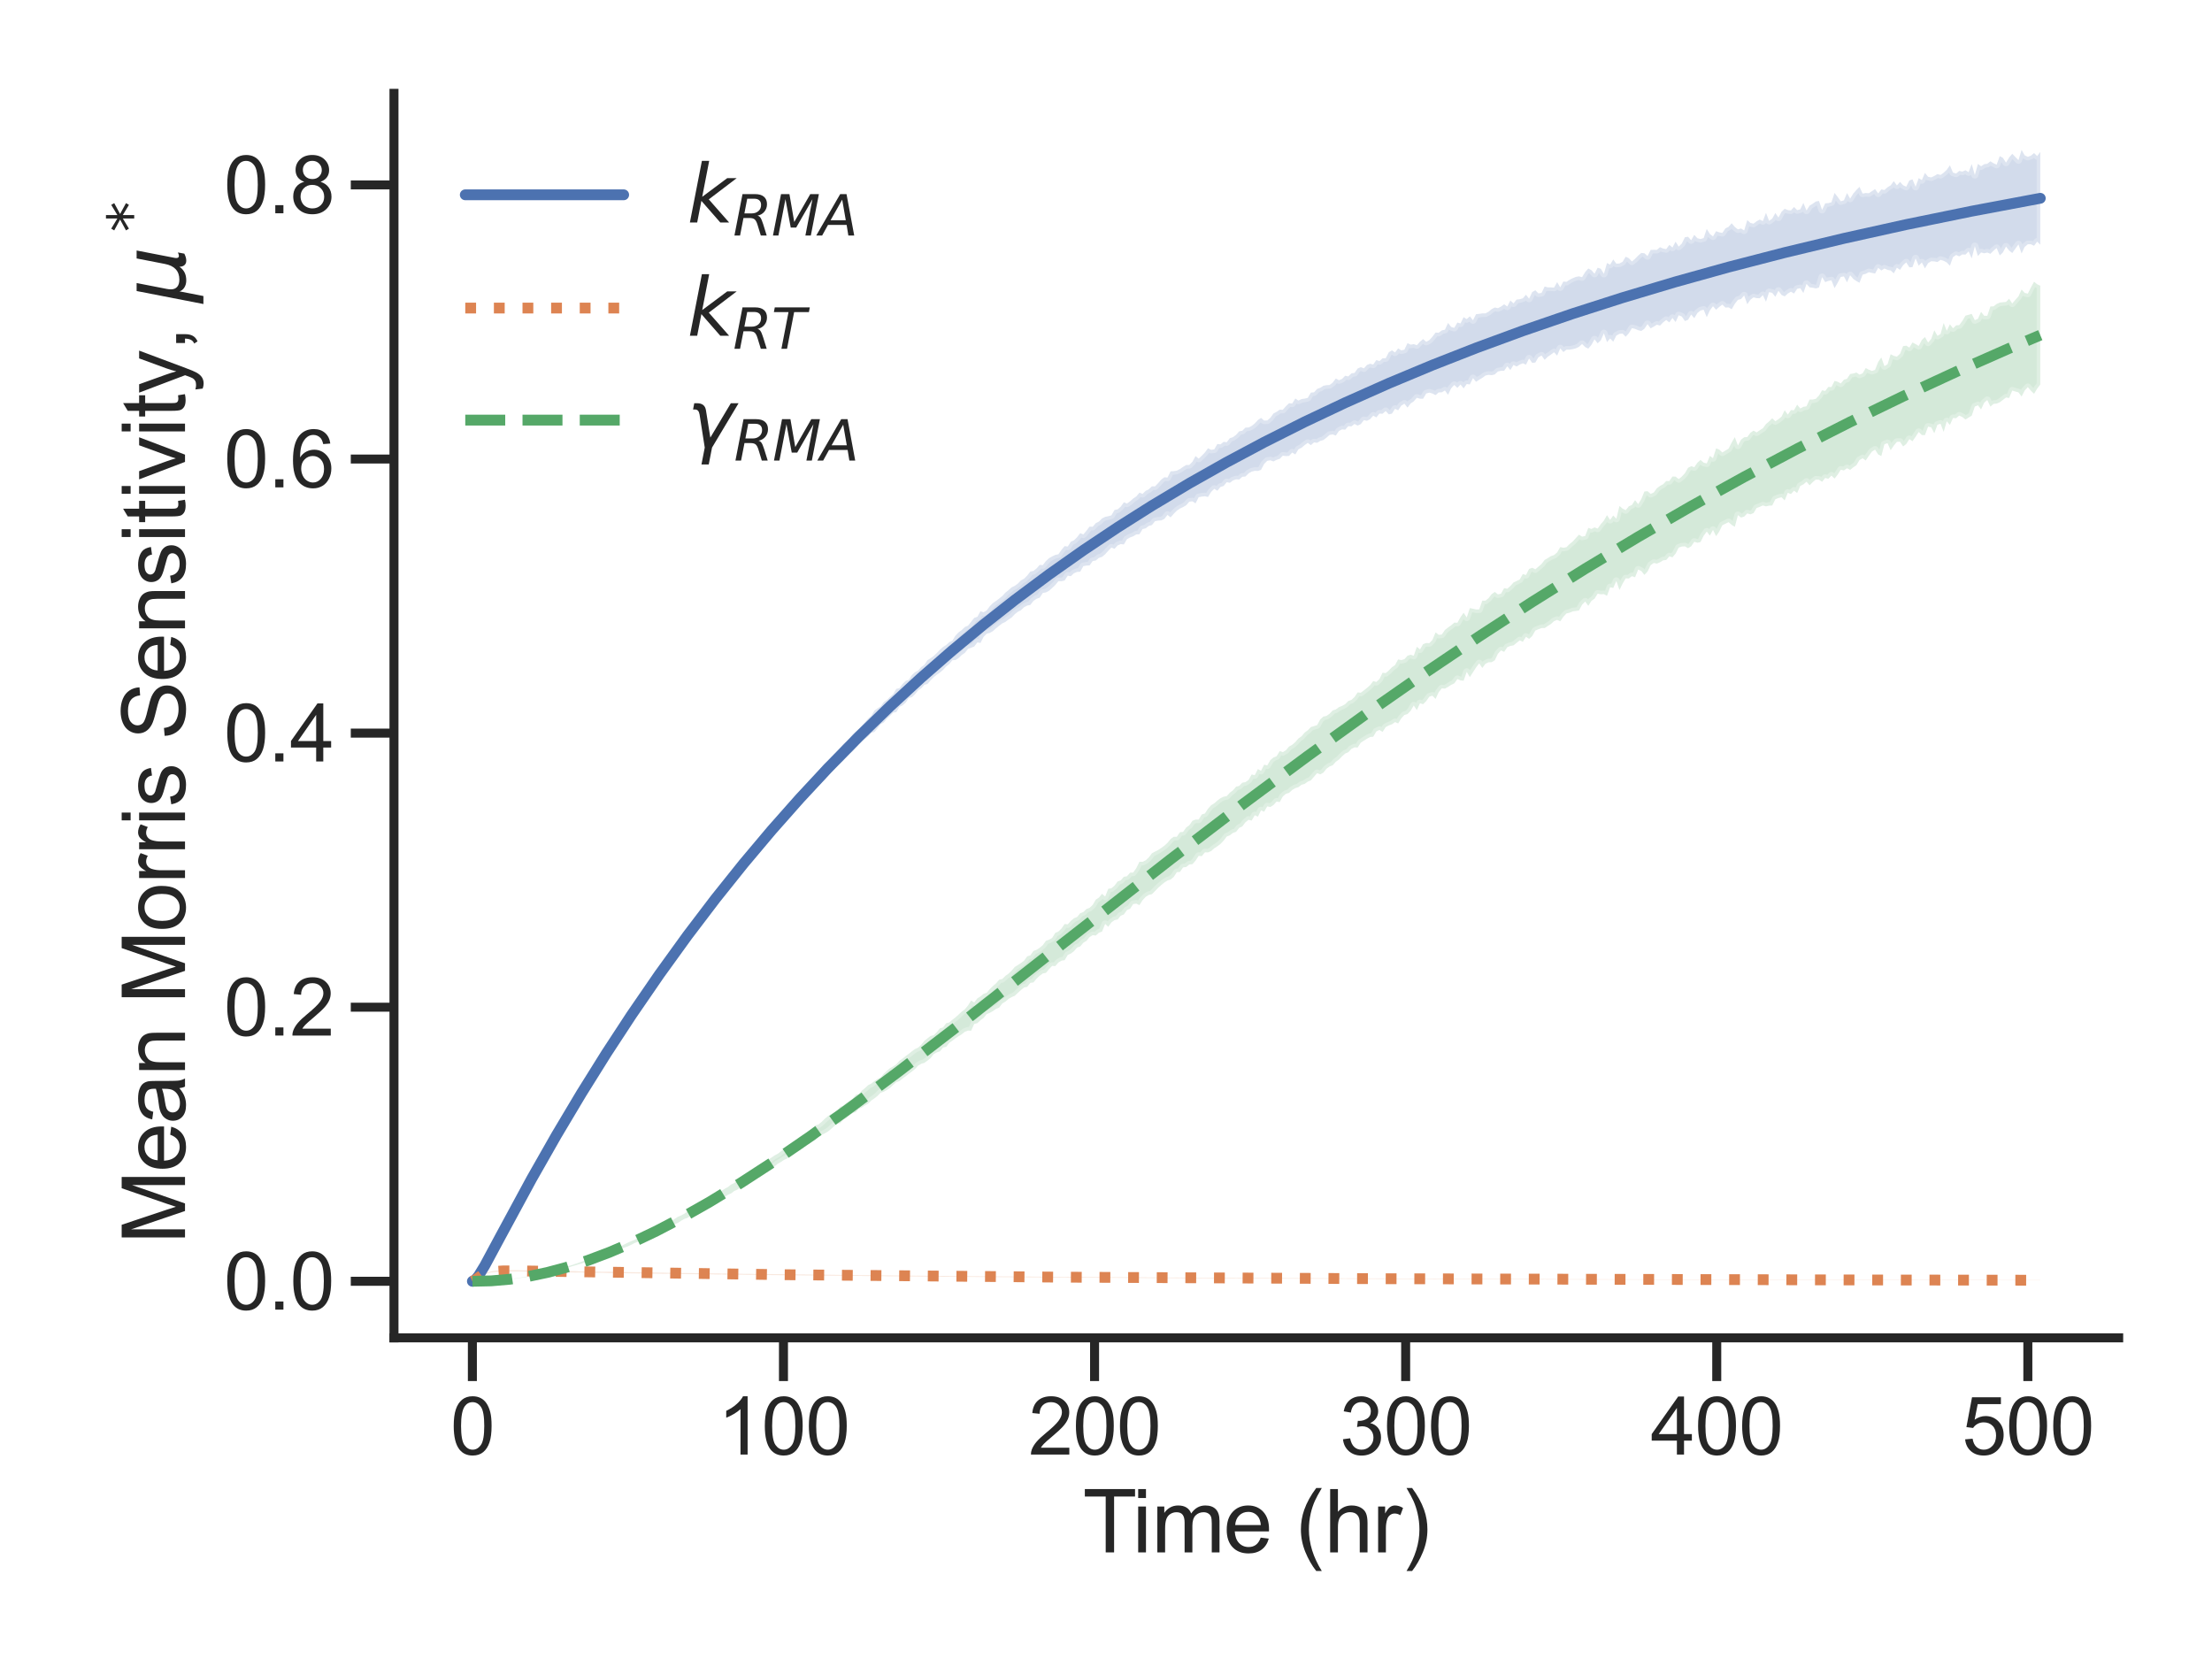 <?xml version="1.0" encoding="utf-8" standalone="no"?>
<!DOCTYPE svg PUBLIC "-//W3C//DTD SVG 1.1//EN"
  "http://www.w3.org/Graphics/SVG/1.1/DTD/svg11.dtd">
<svg xmlns:xlink="http://www.w3.org/1999/xlink" width="460.8pt" height="345.6pt" viewBox="0 0 460.8 345.6" xmlns="http://www.w3.org/2000/svg" version="1.1">
 <defs>
  <style type="text/css">*{stroke-linejoin: round; stroke-linecap: butt}</style>
 </defs>
 <g id="figure_1">
  <g id="patch_1">
   <path d="M 0 345.6 
L 460.8 345.6 
L 460.8 0 
L 0 0 
z
" style="fill: #ffffff"/>
  </g>
  <g id="axes_1">
   <g id="patch_2">
    <path d="M 82.074 278.7 
L 441.36 278.7 
L 441.36 19.44 
L 82.074 19.44 
z
" style="fill: #ffffff"/>
   </g>
   <g id="matplotlib.axis_1">
    <g id="xtick_1">
     <g id="line2d_1">
      <defs>
       <path id="me77e75259d" d="M 0 0 
L 0 9 
" style="stroke: #262626; stroke-width: 1.875"/>
      </defs>
      <g>
       <use xlink:href="#me77e75259d" x="98.405" y="278.7" style="fill: #262626; stroke: #262626; stroke-width: 1.875"/>
      </g>
     </g>
     <g id="text_1">
      <!-- 0 -->
      <g style="fill: #262626" transform="translate(93.817 303.01) scale(0.165 -0.165)">
       <defs>
        <path id="ArialMT-30" d="M 266 2259 
Q 266 3072 433 3567 
Q 600 4063 929 4331 
Q 1259 4600 1759 4600 
Q 2128 4600 2406 4451 
Q 2684 4303 2865 4023 
Q 3047 3744 3150 3342 
Q 3253 2941 3253 2259 
Q 3253 1453 3087 958 
Q 2922 463 2592 192 
Q 2263 -78 1759 -78 
Q 1097 -78 719 397 
Q 266 969 266 2259 
z
M 844 2259 
Q 844 1131 1108 757 
Q 1372 384 1759 384 
Q 2147 384 2411 759 
Q 2675 1134 2675 2259 
Q 2675 3391 2411 3762 
Q 2147 4134 1753 4134 
Q 1366 4134 1134 3806 
Q 844 3388 844 2259 
z
" transform="scale(0.016)"/>
       </defs>
       <use xlink:href="#ArialMT-30"/>
      </g>
     </g>
    </g>
    <g id="xtick_2">
     <g id="line2d_2">
      <g>
       <use xlink:href="#me77e75259d" x="163.211" y="278.7" style="fill: #262626; stroke: #262626; stroke-width: 1.875"/>
      </g>
     </g>
     <g id="text_2">
      <!-- 100 -->
      <g style="fill: #262626" transform="translate(149.448 303.01) scale(0.165 -0.165)">
       <defs>
        <path id="ArialMT-31" d="M 2384 0 
L 1822 0 
L 1822 3584 
Q 1619 3391 1289 3197 
Q 959 3003 697 2906 
L 697 3450 
Q 1169 3672 1522 3987 
Q 1875 4303 2022 4600 
L 2384 4600 
L 2384 0 
z
" transform="scale(0.016)"/>
       </defs>
       <use xlink:href="#ArialMT-31"/>
       <use xlink:href="#ArialMT-30" transform="translate(55.615 0)"/>
       <use xlink:href="#ArialMT-30" transform="translate(111.23 0)"/>
      </g>
     </g>
    </g>
    <g id="xtick_3">
     <g id="line2d_3">
      <g>
       <use xlink:href="#me77e75259d" x="228.018" y="278.7" style="fill: #262626; stroke: #262626; stroke-width: 1.875"/>
      </g>
     </g>
     <g id="text_3">
      <!-- 200 -->
      <g style="fill: #262626" transform="translate(214.254 303.01) scale(0.165 -0.165)">
       <defs>
        <path id="ArialMT-32" d="M 3222 541 
L 3222 0 
L 194 0 
Q 188 203 259 391 
Q 375 700 629 1000 
Q 884 1300 1366 1694 
Q 2113 2306 2375 2664 
Q 2638 3022 2638 3341 
Q 2638 3675 2398 3904 
Q 2159 4134 1775 4134 
Q 1369 4134 1125 3890 
Q 881 3647 878 3216 
L 300 3275 
Q 359 3922 746 4261 
Q 1134 4600 1788 4600 
Q 2447 4600 2831 4234 
Q 3216 3869 3216 3328 
Q 3216 3053 3103 2787 
Q 2991 2522 2730 2228 
Q 2469 1934 1863 1422 
Q 1356 997 1212 845 
Q 1069 694 975 541 
L 3222 541 
z
" transform="scale(0.016)"/>
       </defs>
       <use xlink:href="#ArialMT-32"/>
       <use xlink:href="#ArialMT-30" transform="translate(55.615 0)"/>
       <use xlink:href="#ArialMT-30" transform="translate(111.23 0)"/>
      </g>
     </g>
    </g>
    <g id="xtick_4">
     <g id="line2d_4">
      <g>
       <use xlink:href="#me77e75259d" x="292.824" y="278.7" style="fill: #262626; stroke: #262626; stroke-width: 1.875"/>
      </g>
     </g>
     <g id="text_4">
      <!-- 300 -->
      <g style="fill: #262626" transform="translate(279.061 303.01) scale(0.165 -0.165)">
       <defs>
        <path id="ArialMT-33" d="M 269 1209 
L 831 1284 
Q 928 806 1161 595 
Q 1394 384 1728 384 
Q 2125 384 2398 659 
Q 2672 934 2672 1341 
Q 2672 1728 2419 1979 
Q 2166 2231 1775 2231 
Q 1616 2231 1378 2169 
L 1441 2663 
Q 1497 2656 1531 2656 
Q 1891 2656 2178 2843 
Q 2466 3031 2466 3422 
Q 2466 3731 2256 3934 
Q 2047 4138 1716 4138 
Q 1388 4138 1169 3931 
Q 950 3725 888 3313 
L 325 3413 
Q 428 3978 793 4289 
Q 1159 4600 1703 4600 
Q 2078 4600 2393 4439 
Q 2709 4278 2876 4000 
Q 3044 3722 3044 3409 
Q 3044 3113 2884 2869 
Q 2725 2625 2413 2481 
Q 2819 2388 3044 2092 
Q 3269 1797 3269 1353 
Q 3269 753 2831 336 
Q 2394 -81 1725 -81 
Q 1122 -81 723 278 
Q 325 638 269 1209 
z
" transform="scale(0.016)"/>
       </defs>
       <use xlink:href="#ArialMT-33"/>
       <use xlink:href="#ArialMT-30" transform="translate(55.615 0)"/>
       <use xlink:href="#ArialMT-30" transform="translate(111.23 0)"/>
      </g>
     </g>
    </g>
    <g id="xtick_5">
     <g id="line2d_5">
      <g>
       <use xlink:href="#me77e75259d" x="357.63" y="278.7" style="fill: #262626; stroke: #262626; stroke-width: 1.875"/>
      </g>
     </g>
     <g id="text_5">
      <!-- 400 -->
      <g style="fill: #262626" transform="translate(343.867 303.01) scale(0.165 -0.165)">
       <defs>
        <path id="ArialMT-34" d="M 2069 0 
L 2069 1097 
L 81 1097 
L 81 1613 
L 2172 4581 
L 2631 4581 
L 2631 1613 
L 3250 1613 
L 3250 1097 
L 2631 1097 
L 2631 0 
L 2069 0 
z
M 2069 1613 
L 2069 3678 
L 634 1613 
L 2069 1613 
z
" transform="scale(0.016)"/>
       </defs>
       <use xlink:href="#ArialMT-34"/>
       <use xlink:href="#ArialMT-30" transform="translate(55.615 0)"/>
       <use xlink:href="#ArialMT-30" transform="translate(111.23 0)"/>
      </g>
     </g>
    </g>
    <g id="xtick_6">
     <g id="line2d_6">
      <g>
       <use xlink:href="#me77e75259d" x="422.437" y="278.7" style="fill: #262626; stroke: #262626; stroke-width: 1.875"/>
      </g>
     </g>
     <g id="text_6">
      <!-- 500 -->
      <g style="fill: #262626" transform="translate(408.673 303.01) scale(0.165 -0.165)">
       <defs>
        <path id="ArialMT-35" d="M 266 1200 
L 856 1250 
Q 922 819 1161 601 
Q 1400 384 1738 384 
Q 2144 384 2425 690 
Q 2706 997 2706 1503 
Q 2706 1984 2436 2262 
Q 2166 2541 1728 2541 
Q 1456 2541 1237 2417 
Q 1019 2294 894 2097 
L 366 2166 
L 809 4519 
L 3088 4519 
L 3088 3981 
L 1259 3981 
L 1013 2750 
Q 1425 3038 1878 3038 
Q 2478 3038 2890 2622 
Q 3303 2206 3303 1553 
Q 3303 931 2941 478 
Q 2500 -78 1738 -78 
Q 1113 -78 717 272 
Q 322 622 266 1200 
z
" transform="scale(0.016)"/>
       </defs>
       <use xlink:href="#ArialMT-35"/>
       <use xlink:href="#ArialMT-30" transform="translate(55.615 0)"/>
       <use xlink:href="#ArialMT-30" transform="translate(111.23 0)"/>
      </g>
     </g>
    </g>
    <g id="text_7">
     <!-- Time (hr) -->
     <g style="fill: #262626" transform="translate(225.561 323.393) scale(0.18 -0.18)">
      <defs>
       <path id="ArialMT-54" d="M 1659 0 
L 1659 4041 
L 150 4041 
L 150 4581 
L 3781 4581 
L 3781 4041 
L 2266 4041 
L 2266 0 
L 1659 0 
z
" transform="scale(0.016)"/>
       <path id="ArialMT-69" d="M 425 3934 
L 425 4581 
L 988 4581 
L 988 3934 
L 425 3934 
z
M 425 0 
L 425 3319 
L 988 3319 
L 988 0 
L 425 0 
z
" transform="scale(0.016)"/>
       <path id="ArialMT-6d" d="M 422 0 
L 422 3319 
L 925 3319 
L 925 2853 
Q 1081 3097 1340 3245 
Q 1600 3394 1931 3394 
Q 2300 3394 2536 3241 
Q 2772 3088 2869 2813 
Q 3263 3394 3894 3394 
Q 4388 3394 4653 3120 
Q 4919 2847 4919 2278 
L 4919 0 
L 4359 0 
L 4359 2091 
Q 4359 2428 4304 2576 
Q 4250 2725 4106 2815 
Q 3963 2906 3769 2906 
Q 3419 2906 3187 2673 
Q 2956 2441 2956 1928 
L 2956 0 
L 2394 0 
L 2394 2156 
Q 2394 2531 2256 2718 
Q 2119 2906 1806 2906 
Q 1569 2906 1367 2781 
Q 1166 2656 1075 2415 
Q 984 2175 984 1722 
L 984 0 
L 422 0 
z
" transform="scale(0.016)"/>
       <path id="ArialMT-65" d="M 2694 1069 
L 3275 997 
Q 3138 488 2766 206 
Q 2394 -75 1816 -75 
Q 1088 -75 661 373 
Q 234 822 234 1631 
Q 234 2469 665 2931 
Q 1097 3394 1784 3394 
Q 2450 3394 2872 2941 
Q 3294 2488 3294 1666 
Q 3294 1616 3291 1516 
L 816 1516 
Q 847 969 1125 678 
Q 1403 388 1819 388 
Q 2128 388 2347 550 
Q 2566 713 2694 1069 
z
M 847 1978 
L 2700 1978 
Q 2663 2397 2488 2606 
Q 2219 2931 1791 2931 
Q 1403 2931 1139 2672 
Q 875 2413 847 1978 
z
" transform="scale(0.016)"/>
       <path id="ArialMT-20" transform="scale(0.016)"/>
       <path id="ArialMT-28" d="M 1497 -1347 
Q 1031 -759 709 28 
Q 388 816 388 1659 
Q 388 2403 628 3084 
Q 909 3875 1497 4659 
L 1900 4659 
Q 1522 4009 1400 3731 
Q 1209 3300 1100 2831 
Q 966 2247 966 1656 
Q 966 153 1900 -1347 
L 1497 -1347 
z
" transform="scale(0.016)"/>
       <path id="ArialMT-68" d="M 422 0 
L 422 4581 
L 984 4581 
L 984 2938 
Q 1378 3394 1978 3394 
Q 2347 3394 2619 3248 
Q 2891 3103 3008 2847 
Q 3125 2591 3125 2103 
L 3125 0 
L 2563 0 
L 2563 2103 
Q 2563 2525 2380 2717 
Q 2197 2909 1863 2909 
Q 1613 2909 1392 2779 
Q 1172 2650 1078 2428 
Q 984 2206 984 1816 
L 984 0 
L 422 0 
z
" transform="scale(0.016)"/>
       <path id="ArialMT-72" d="M 416 0 
L 416 3319 
L 922 3319 
L 922 2816 
Q 1116 3169 1280 3281 
Q 1444 3394 1641 3394 
Q 1925 3394 2219 3213 
L 2025 2691 
Q 1819 2813 1613 2813 
Q 1428 2813 1281 2702 
Q 1134 2591 1072 2394 
Q 978 2094 978 1738 
L 978 0 
L 416 0 
z
" transform="scale(0.016)"/>
       <path id="ArialMT-29" d="M 791 -1347 
L 388 -1347 
Q 1322 153 1322 1656 
Q 1322 2244 1188 2822 
Q 1081 3291 891 3722 
Q 769 4003 388 4659 
L 791 4659 
Q 1378 3875 1659 3084 
Q 1900 2403 1900 1659 
Q 1900 816 1576 28 
Q 1253 -759 791 -1347 
z
" transform="scale(0.016)"/>
      </defs>
      <use xlink:href="#ArialMT-54"/>
      <use xlink:href="#ArialMT-69" transform="translate(57.334 0)"/>
      <use xlink:href="#ArialMT-6d" transform="translate(79.551 0)"/>
      <use xlink:href="#ArialMT-65" transform="translate(162.852 0)"/>
      <use xlink:href="#ArialMT-20" transform="translate(218.467 0)"/>
      <use xlink:href="#ArialMT-28" transform="translate(246.25 0)"/>
      <use xlink:href="#ArialMT-68" transform="translate(279.551 0)"/>
      <use xlink:href="#ArialMT-72" transform="translate(335.166 0)"/>
      <use xlink:href="#ArialMT-29" transform="translate(368.467 0)"/>
     </g>
    </g>
   </g>
   <g id="matplotlib.axis_2">
    <g id="ytick_1">
     <g id="line2d_7">
      <defs>
       <path id="m72b35ac17c" d="M 0 0 
L -9 0 
" style="stroke: #262626; stroke-width: 1.875"/>
      </defs>
      <g>
       <use xlink:href="#m72b35ac17c" x="82.074" y="266.915" style="fill: #262626; stroke: #262626; stroke-width: 1.875"/>
      </g>
     </g>
     <g id="text_8">
      <!-- 0.0 -->
      <g style="fill: #262626" transform="translate(46.639 272.821) scale(0.165 -0.165)">
       <defs>
        <path id="ArialMT-2e" d="M 581 0 
L 581 641 
L 1222 641 
L 1222 0 
L 581 0 
z
" transform="scale(0.016)"/>
       </defs>
       <use xlink:href="#ArialMT-30"/>
       <use xlink:href="#ArialMT-2e" transform="translate(55.615 0)"/>
       <use xlink:href="#ArialMT-30" transform="translate(83.398 0)"/>
      </g>
     </g>
    </g>
    <g id="ytick_2">
     <g id="line2d_8">
      <g>
       <use xlink:href="#m72b35ac17c" x="82.074" y="209.818" style="fill: #262626; stroke: #262626; stroke-width: 1.875"/>
      </g>
     </g>
     <g id="text_9">
      <!-- 0.2 -->
      <g style="fill: #262626" transform="translate(46.639 215.723) scale(0.165 -0.165)">
       <use xlink:href="#ArialMT-30"/>
       <use xlink:href="#ArialMT-2e" transform="translate(55.615 0)"/>
       <use xlink:href="#ArialMT-32" transform="translate(83.398 0)"/>
      </g>
     </g>
    </g>
    <g id="ytick_3">
     <g id="line2d_9">
      <g>
       <use xlink:href="#m72b35ac17c" x="82.074" y="152.72" style="fill: #262626; stroke: #262626; stroke-width: 1.875"/>
      </g>
     </g>
     <g id="text_10">
      <!-- 0.4 -->
      <g style="fill: #262626" transform="translate(46.639 158.626) scale(0.165 -0.165)">
       <use xlink:href="#ArialMT-30"/>
       <use xlink:href="#ArialMT-2e" transform="translate(55.615 0)"/>
       <use xlink:href="#ArialMT-34" transform="translate(83.398 0)"/>
      </g>
     </g>
    </g>
    <g id="ytick_4">
     <g id="line2d_10">
      <g>
       <use xlink:href="#m72b35ac17c" x="82.074" y="95.623" style="fill: #262626; stroke: #262626; stroke-width: 1.875"/>
      </g>
     </g>
     <g id="text_11">
      <!-- 0.6 -->
      <g style="fill: #262626" transform="translate(46.639 101.528) scale(0.165 -0.165)">
       <defs>
        <path id="ArialMT-36" d="M 3184 3459 
L 2625 3416 
Q 2550 3747 2413 3897 
Q 2184 4138 1850 4138 
Q 1581 4138 1378 3988 
Q 1113 3794 959 3422 
Q 806 3050 800 2363 
Q 1003 2672 1297 2822 
Q 1591 2972 1913 2972 
Q 2475 2972 2870 2558 
Q 3266 2144 3266 1488 
Q 3266 1056 3080 686 
Q 2894 316 2569 119 
Q 2244 -78 1831 -78 
Q 1128 -78 684 439 
Q 241 956 241 2144 
Q 241 3472 731 4075 
Q 1159 4600 1884 4600 
Q 2425 4600 2770 4297 
Q 3116 3994 3184 3459 
z
M 888 1484 
Q 888 1194 1011 928 
Q 1134 663 1356 523 
Q 1578 384 1822 384 
Q 2178 384 2434 671 
Q 2691 959 2691 1453 
Q 2691 1928 2437 2201 
Q 2184 2475 1800 2475 
Q 1419 2475 1153 2201 
Q 888 1928 888 1484 
z
" transform="scale(0.016)"/>
       </defs>
       <use xlink:href="#ArialMT-30"/>
       <use xlink:href="#ArialMT-2e" transform="translate(55.615 0)"/>
       <use xlink:href="#ArialMT-36" transform="translate(83.398 0)"/>
      </g>
     </g>
    </g>
    <g id="ytick_5">
     <g id="line2d_11">
      <g>
       <use xlink:href="#m72b35ac17c" x="82.074" y="38.525" style="fill: #262626; stroke: #262626; stroke-width: 1.875"/>
      </g>
     </g>
     <g id="text_12">
      <!-- 0.8 -->
      <g style="fill: #262626" transform="translate(46.639 44.43) scale(0.165 -0.165)">
       <defs>
        <path id="ArialMT-38" d="M 1131 2484 
Q 781 2613 612 2850 
Q 444 3088 444 3419 
Q 444 3919 803 4259 
Q 1163 4600 1759 4600 
Q 2359 4600 2725 4251 
Q 3091 3903 3091 3403 
Q 3091 3084 2923 2848 
Q 2756 2613 2416 2484 
Q 2838 2347 3058 2040 
Q 3278 1734 3278 1309 
Q 3278 722 2862 322 
Q 2447 -78 1769 -78 
Q 1091 -78 675 323 
Q 259 725 259 1325 
Q 259 1772 486 2073 
Q 713 2375 1131 2484 
z
M 1019 3438 
Q 1019 3113 1228 2906 
Q 1438 2700 1772 2700 
Q 2097 2700 2305 2904 
Q 2513 3109 2513 3406 
Q 2513 3716 2298 3927 
Q 2084 4138 1766 4138 
Q 1444 4138 1231 3931 
Q 1019 3725 1019 3438 
z
M 838 1322 
Q 838 1081 952 856 
Q 1066 631 1291 507 
Q 1516 384 1775 384 
Q 2178 384 2440 643 
Q 2703 903 2703 1303 
Q 2703 1709 2433 1975 
Q 2163 2241 1756 2241 
Q 1359 2241 1098 1978 
Q 838 1716 838 1322 
z
" transform="scale(0.016)"/>
       </defs>
       <use xlink:href="#ArialMT-30"/>
       <use xlink:href="#ArialMT-2e" transform="translate(55.615 0)"/>
       <use xlink:href="#ArialMT-38" transform="translate(83.398 0)"/>
      </g>
     </g>
    </g>
    <g id="text_13">
     <!-- Mean Morris Sensitivity, $µ^*$ -->
     <g style="fill: #262626" transform="translate(38.679 259.14) rotate(-90) scale(0.18 -0.18)">
      <defs>
       <path id="ArialMT-4d" d="M 475 0 
L 475 4581 
L 1388 4581 
L 2472 1338 
Q 2622 884 2691 659 
Q 2769 909 2934 1394 
L 4031 4581 
L 4847 4581 
L 4847 0 
L 4263 0 
L 4263 3834 
L 2931 0 
L 2384 0 
L 1059 3900 
L 1059 0 
L 475 0 
z
" transform="scale(0.016)"/>
       <path id="ArialMT-61" d="M 2588 409 
Q 2275 144 1986 34 
Q 1697 -75 1366 -75 
Q 819 -75 525 192 
Q 231 459 231 875 
Q 231 1119 342 1320 
Q 453 1522 633 1644 
Q 813 1766 1038 1828 
Q 1203 1872 1538 1913 
Q 2219 1994 2541 2106 
Q 2544 2222 2544 2253 
Q 2544 2597 2384 2738 
Q 2169 2928 1744 2928 
Q 1347 2928 1158 2789 
Q 969 2650 878 2297 
L 328 2372 
Q 403 2725 575 2942 
Q 747 3159 1072 3276 
Q 1397 3394 1825 3394 
Q 2250 3394 2515 3294 
Q 2781 3194 2906 3042 
Q 3031 2891 3081 2659 
Q 3109 2516 3109 2141 
L 3109 1391 
Q 3109 606 3145 398 
Q 3181 191 3288 0 
L 2700 0 
Q 2613 175 2588 409 
z
M 2541 1666 
Q 2234 1541 1622 1453 
Q 1275 1403 1131 1340 
Q 988 1278 909 1158 
Q 831 1038 831 891 
Q 831 666 1001 516 
Q 1172 366 1500 366 
Q 1825 366 2078 508 
Q 2331 650 2450 897 
Q 2541 1088 2541 1459 
L 2541 1666 
z
" transform="scale(0.016)"/>
       <path id="ArialMT-6e" d="M 422 0 
L 422 3319 
L 928 3319 
L 928 2847 
Q 1294 3394 1984 3394 
Q 2284 3394 2536 3286 
Q 2788 3178 2913 3003 
Q 3038 2828 3088 2588 
Q 3119 2431 3119 2041 
L 3119 0 
L 2556 0 
L 2556 2019 
Q 2556 2363 2490 2533 
Q 2425 2703 2258 2804 
Q 2091 2906 1866 2906 
Q 1506 2906 1245 2678 
Q 984 2450 984 1813 
L 984 0 
L 422 0 
z
" transform="scale(0.016)"/>
       <path id="ArialMT-6f" d="M 213 1659 
Q 213 2581 725 3025 
Q 1153 3394 1769 3394 
Q 2453 3394 2887 2945 
Q 3322 2497 3322 1706 
Q 3322 1066 3130 698 
Q 2938 331 2570 128 
Q 2203 -75 1769 -75 
Q 1072 -75 642 372 
Q 213 819 213 1659 
z
M 791 1659 
Q 791 1022 1069 705 
Q 1347 388 1769 388 
Q 2188 388 2466 706 
Q 2744 1025 2744 1678 
Q 2744 2294 2464 2611 
Q 2184 2928 1769 2928 
Q 1347 2928 1069 2612 
Q 791 2297 791 1659 
z
" transform="scale(0.016)"/>
       <path id="ArialMT-73" d="M 197 991 
L 753 1078 
Q 800 744 1014 566 
Q 1228 388 1613 388 
Q 2000 388 2187 545 
Q 2375 703 2375 916 
Q 2375 1106 2209 1216 
Q 2094 1291 1634 1406 
Q 1016 1563 777 1677 
Q 538 1791 414 1992 
Q 291 2194 291 2438 
Q 291 2659 392 2848 
Q 494 3038 669 3163 
Q 800 3259 1026 3326 
Q 1253 3394 1513 3394 
Q 1903 3394 2198 3281 
Q 2494 3169 2634 2976 
Q 2775 2784 2828 2463 
L 2278 2388 
Q 2241 2644 2061 2787 
Q 1881 2931 1553 2931 
Q 1166 2931 1000 2803 
Q 834 2675 834 2503 
Q 834 2394 903 2306 
Q 972 2216 1119 2156 
Q 1203 2125 1616 2013 
Q 2213 1853 2448 1751 
Q 2684 1650 2818 1456 
Q 2953 1263 2953 975 
Q 2953 694 2789 445 
Q 2625 197 2315 61 
Q 2006 -75 1616 -75 
Q 969 -75 630 194 
Q 291 463 197 991 
z
" transform="scale(0.016)"/>
       <path id="ArialMT-53" d="M 288 1472 
L 859 1522 
Q 900 1178 1048 958 
Q 1197 738 1509 602 
Q 1822 466 2213 466 
Q 2559 466 2825 569 
Q 3091 672 3220 851 
Q 3350 1031 3350 1244 
Q 3350 1459 3225 1620 
Q 3100 1781 2813 1891 
Q 2628 1963 1997 2114 
Q 1366 2266 1113 2400 
Q 784 2572 623 2826 
Q 463 3081 463 3397 
Q 463 3744 659 4045 
Q 856 4347 1234 4503 
Q 1613 4659 2075 4659 
Q 2584 4659 2973 4495 
Q 3363 4331 3572 4012 
Q 3781 3694 3797 3291 
L 3216 3247 
Q 3169 3681 2898 3903 
Q 2628 4125 2100 4125 
Q 1550 4125 1298 3923 
Q 1047 3722 1047 3438 
Q 1047 3191 1225 3031 
Q 1400 2872 2139 2705 
Q 2878 2538 3153 2413 
Q 3553 2228 3743 1945 
Q 3934 1663 3934 1294 
Q 3934 928 3725 604 
Q 3516 281 3123 101 
Q 2731 -78 2241 -78 
Q 1619 -78 1198 103 
Q 778 284 539 648 
Q 300 1013 288 1472 
z
" transform="scale(0.016)"/>
       <path id="ArialMT-74" d="M 1650 503 
L 1731 6 
Q 1494 -44 1306 -44 
Q 1000 -44 831 53 
Q 663 150 594 308 
Q 525 466 525 972 
L 525 2881 
L 113 2881 
L 113 3319 
L 525 3319 
L 525 4141 
L 1084 4478 
L 1084 3319 
L 1650 3319 
L 1650 2881 
L 1084 2881 
L 1084 941 
Q 1084 700 1114 631 
Q 1144 563 1211 522 
Q 1278 481 1403 481 
Q 1497 481 1650 503 
z
" transform="scale(0.016)"/>
       <path id="ArialMT-76" d="M 1344 0 
L 81 3319 
L 675 3319 
L 1388 1331 
Q 1503 1009 1600 663 
Q 1675 925 1809 1294 
L 2547 3319 
L 3125 3319 
L 1869 0 
L 1344 0 
z
" transform="scale(0.016)"/>
       <path id="ArialMT-79" d="M 397 -1278 
L 334 -750 
Q 519 -800 656 -800 
Q 844 -800 956 -737 
Q 1069 -675 1141 -563 
Q 1194 -478 1313 -144 
Q 1328 -97 1363 -6 
L 103 3319 
L 709 3319 
L 1400 1397 
Q 1534 1031 1641 628 
Q 1738 1016 1872 1384 
L 2581 3319 
L 3144 3319 
L 1881 -56 
Q 1678 -603 1566 -809 
Q 1416 -1088 1222 -1217 
Q 1028 -1347 759 -1347 
Q 597 -1347 397 -1278 
z
" transform="scale(0.016)"/>
       <path id="ArialMT-2c" d="M 569 0 
L 569 641 
L 1209 641 
L 1209 0 
Q 1209 -353 1084 -570 
Q 959 -788 688 -906 
L 531 -666 
Q 709 -588 793 -436 
Q 878 -284 888 0 
L 569 0 
z
" transform="scale(0.016)"/>
       <path id="DejaVuSans-Oblique-b5" d="M -84 -1331 
L 856 3500 
L 1434 3500 
L 1009 1322 
Q 997 1256 987 1175 
Q 978 1094 978 1013 
Q 978 722 1161 565 
Q 1344 409 1684 409 
Q 2147 409 2431 671 
Q 2716 934 2816 1459 
L 3213 3500 
L 3788 3500 
L 3266 809 
Q 3253 750 3248 706 
Q 3244 663 3244 628 
Q 3244 531 3283 486 
Q 3322 441 3406 441 
Q 3438 441 3492 456 
Q 3547 472 3647 513 
L 3559 50 
Q 3422 -19 3297 -55 
Q 3172 -91 3053 -91 
Q 2847 -91 2730 40 
Q 2613 172 2613 403 
Q 2438 153 2195 31 
Q 1953 -91 1625 -91 
Q 1334 -91 1117 43 
Q 900 178 831 397 
L 494 -1331 
L -84 -1331 
z
" transform="scale(0.016)"/>
       <path id="DejaVuSans-2a" d="M 3009 3897 
L 1888 3291 
L 3009 2681 
L 2828 2375 
L 1778 3009 
L 1778 1831 
L 1422 1831 
L 1422 3009 
L 372 2375 
L 191 2681 
L 1313 3291 
L 191 3897 
L 372 4206 
L 1422 3572 
L 1422 4750 
L 1778 4750 
L 1778 3572 
L 2828 4206 
L 3009 3897 
z
" transform="scale(0.016)"/>
      </defs>
      <use xlink:href="#ArialMT-4d" transform="translate(0 0.766)"/>
      <use xlink:href="#ArialMT-65" transform="translate(83.301 0.766)"/>
      <use xlink:href="#ArialMT-61" transform="translate(138.916 0.766)"/>
      <use xlink:href="#ArialMT-6e" transform="translate(194.531 0.766)"/>
      <use xlink:href="#ArialMT-20" transform="translate(250.146 0.766)"/>
      <use xlink:href="#ArialMT-4d" transform="translate(277.93 0.766)"/>
      <use xlink:href="#ArialMT-6f" transform="translate(361.23 0.766)"/>
      <use xlink:href="#ArialMT-72" transform="translate(416.846 0.766)"/>
      <use xlink:href="#ArialMT-72" transform="translate(450.146 0.766)"/>
      <use xlink:href="#ArialMT-69" transform="translate(483.447 0.766)"/>
      <use xlink:href="#ArialMT-73" transform="translate(505.664 0.766)"/>
      <use xlink:href="#ArialMT-20" transform="translate(555.664 0.766)"/>
      <use xlink:href="#ArialMT-53" transform="translate(583.447 0.766)"/>
      <use xlink:href="#ArialMT-65" transform="translate(650.146 0.766)"/>
      <use xlink:href="#ArialMT-6e" transform="translate(705.762 0.766)"/>
      <use xlink:href="#ArialMT-73" transform="translate(761.377 0.766)"/>
      <use xlink:href="#ArialMT-69" transform="translate(811.377 0.766)"/>
      <use xlink:href="#ArialMT-74" transform="translate(833.594 0.766)"/>
      <use xlink:href="#ArialMT-69" transform="translate(861.377 0.766)"/>
      <use xlink:href="#ArialMT-76" transform="translate(883.594 0.766)"/>
      <use xlink:href="#ArialMT-69" transform="translate(933.594 0.766)"/>
      <use xlink:href="#ArialMT-74" transform="translate(955.811 0.766)"/>
      <use xlink:href="#ArialMT-79" transform="translate(983.594 0.766)"/>
      <use xlink:href="#ArialMT-2c" transform="translate(1033.594 0.766)"/>
      <use xlink:href="#ArialMT-20" transform="translate(1061.377 0.766)"/>
      <use xlink:href="#DejaVuSans-Oblique-b5" transform="translate(1089.16 0.766)"/>
      <use xlink:href="#DejaVuSans-2a" transform="translate(1170.887 39.047) scale(0.7)"/>
     </g>
    </g>
   </g>
   <g id="FillBetweenPolyCollection_1">
    <defs>
     <path id="m260a82316c" d="M 98.405 -78.685 
L 98.405 -78.685 
L 99.055 -79.028 
L 99.704 -79.808 
L 100.353 -80.802 
L 101.003 -81.904 
L 101.652 -83.051 
L 102.301 -84.248 
L 102.951 -85.484 
L 103.6 -86.686 
L 104.249 -87.917 
L 104.899 -89.132 
L 105.548 -90.36 
L 106.197 -91.555 
L 106.847 -92.781 
L 107.496 -93.985 
L 108.145 -95.185 
L 108.795 -96.369 
L 109.444 -97.556 
L 110.094 -98.73 
L 110.743 -99.908 
L 111.392 -101.069 
L 112.042 -102.216 
L 112.691 -103.358 
L 113.34 -104.52 
L 113.99 -105.647 
L 114.639 -106.783 
L 115.288 -107.894 
L 115.938 -109.019 
L 116.587 -110.112 
L 117.236 -111.217 
L 117.886 -112.3 
L 118.535 -113.404 
L 119.184 -114.432 
L 119.834 -115.535 
L 120.483 -116.614 
L 121.132 -117.618 
L 121.782 -118.701 
L 122.431 -119.749 
L 123.081 -120.764 
L 123.73 -121.845 
L 124.379 -122.842 
L 125.029 -123.869 
L 125.678 -124.89 
L 126.327 -125.864 
L 126.977 -126.879 
L 127.626 -127.878 
L 128.275 -128.933 
L 128.925 -129.847 
L 129.574 -130.86 
L 130.223 -131.72 
L 130.873 -132.727 
L 131.522 -133.682 
L 132.171 -134.672 
L 132.821 -135.604 
L 133.47 -136.587 
L 134.119 -137.518 
L 134.769 -138.402 
L 135.418 -139.431 
L 136.068 -140.336 
L 136.717 -141.163 
L 137.366 -142.144 
L 138.016 -142.892 
L 138.665 -143.871 
L 139.314 -144.794 
L 139.964 -145.785 
L 140.613 -146.521 
L 141.262 -147.401 
L 141.912 -148.306 
L 142.561 -149.195 
L 143.21 -150.051 
L 143.86 -150.807 
L 144.509 -151.789 
L 145.158 -152.607 
L 145.808 -153.41 
L 146.457 -154.192 
L 147.107 -155.123 
L 147.756 -155.909 
L 148.405 -156.784 
L 149.055 -157.515 
L 149.704 -158.352 
L 150.353 -159.221 
L 151.003 -159.998 
L 151.652 -160.724 
L 152.301 -161.557 
L 152.951 -162.389 
L 153.6 -163.206 
L 154.249 -164.093 
L 154.899 -164.617 
L 155.548 -165.393 
L 156.197 -166.222 
L 156.847 -167.081 
L 157.496 -167.768 
L 158.145 -168.472 
L 158.795 -169.173 
L 159.444 -170.024 
L 160.094 -170.663 
L 160.743 -171.546 
L 161.392 -172.224 
L 162.042 -173.033 
L 162.691 -173.754 
L 163.34 -174.28 
L 163.99 -175.08 
L 164.639 -175.913 
L 165.288 -176.765 
L 165.938 -177.088 
L 166.587 -177.958 
L 167.236 -178.512 
L 167.886 -179.177 
L 168.535 -179.975 
L 169.184 -180.644 
L 169.834 -181.269 
L 170.483 -182.028 
L 171.133 -182.514 
L 171.782 -183.145 
L 172.431 -184.01 
L 173.081 -184.643 
L 173.73 -185.334 
L 174.379 -186.045 
L 175.029 -186.6 
L 175.678 -187.148 
L 176.327 -187.919 
L 176.977 -188.583 
L 177.626 -189.077 
L 178.275 -189.801 
L 178.925 -190.525 
L 179.574 -191.121 
L 180.223 -191.703 
L 180.873 -192.223 
L 181.522 -192.933 
L 182.171 -193.119 
L 182.821 -193.907 
L 183.47 -194.753 
L 184.12 -195.102 
L 184.769 -195.881 
L 185.418 -196.48 
L 186.068 -197.144 
L 186.717 -197.26 
L 187.366 -198.339 
L 188.016 -198.662 
L 188.665 -199.222 
L 189.314 -200.188 
L 189.964 -200.374 
L 190.613 -200.974 
L 191.262 -201.789 
L 191.912 -202.216 
L 192.561 -202.937 
L 193.21 -203.11 
L 193.86 -203.871 
L 194.509 -204.524 
L 195.159 -205.056 
L 195.808 -205.493 
L 196.457 -206.049 
L 197.107 -206.764 
L 197.756 -207.278 
L 198.405 -208.071 
L 199.055 -208.104 
L 199.704 -208.526 
L 200.353 -209.148 
L 201.003 -209.598 
L 201.652 -210.417 
L 202.301 -210.661 
L 202.951 -210.92 
L 203.6 -211.766 
L 204.249 -211.658 
L 204.899 -212.927 
L 205.548 -213.587 
L 206.197 -213.75 
L 206.847 -214.128 
L 207.496 -214.716 
L 208.146 -215.246 
L 208.795 -215.738 
L 209.444 -216.047 
L 210.094 -216.535 
L 210.743 -216.953 
L 211.392 -217.646 
L 212.042 -218.162 
L 212.691 -218.488 
L 213.34 -219.114 
L 213.99 -219.447 
L 214.639 -219.584 
L 215.288 -220.419 
L 215.938 -220.864 
L 216.587 -221.084 
L 217.236 -222.084 
L 217.886 -222.188 
L 218.535 -222.535 
L 219.184 -223.102 
L 219.834 -223.729 
L 220.483 -224.52 
L 221.133 -224.523 
L 221.782 -224.672 
L 222.431 -225.671 
L 223.081 -225.568 
L 223.73 -226.184 
L 224.379 -226.456 
L 225.029 -226.503 
L 225.678 -227.659 
L 226.327 -227.777 
L 226.977 -227.811 
L 227.626 -228.719 
L 228.275 -228.836 
L 228.925 -229.386 
L 229.574 -229.595 
L 230.223 -230.136 
L 230.873 -230.863 
L 231.522 -231.525 
L 232.172 -231.264 
L 232.821 -231.973 
L 233.47 -232.257 
L 234.12 -232.183 
L 234.769 -233.277 
L 235.418 -233.639 
L 236.068 -233.881 
L 236.717 -234.268 
L 237.366 -234.308 
L 238.016 -235.379 
L 238.665 -235.543 
L 239.314 -236.038 
L 239.964 -236.218 
L 240.613 -237.027 
L 241.262 -237.141 
L 241.912 -237.188 
L 242.561 -237.494 
L 243.21 -238.343 
L 243.86 -237.817 
L 244.509 -238.563 
L 245.159 -239.215 
L 245.808 -239.661 
L 246.457 -239.97 
L 247.107 -240.341 
L 247.756 -241.088 
L 248.405 -241.165 
L 249.055 -240.741 
L 249.704 -242.023 
L 250.353 -242.151 
L 251.003 -242.216 
L 251.652 -242.072 
L 252.301 -243.128 
L 252.951 -243.766 
L 253.6 -243.366 
L 254.249 -244.166 
L 254.899 -244.358 
L 255.548 -245.151 
L 256.198 -245.022 
L 256.847 -245.514 
L 257.496 -245.743 
L 258.146 -245.702 
L 258.795 -246.277 
L 259.444 -246.327 
L 260.094 -246.982 
L 260.743 -247.357 
L 261.392 -247.515 
L 262.042 -247.49 
L 262.691 -247.716 
L 263.34 -248.944 
L 263.99 -249.598 
L 264.639 -249.707 
L 265.288 -249.474 
L 265.938 -249.802 
L 266.587 -250.007 
L 267.236 -250.673 
L 267.886 -250.587 
L 268.535 -250.623 
L 269.185 -251.332 
L 269.834 -250.929 
L 270.483 -251.993 
L 271.133 -252.326 
L 271.782 -252.866 
L 272.431 -253.338 
L 273.081 -252.867 
L 273.73 -253.441 
L 274.379 -253.351 
L 275.029 -253.743 
L 275.678 -253.932 
L 276.327 -254.424 
L 276.977 -255 
L 277.626 -255.103 
L 278.275 -254.861 
L 278.925 -255.821 
L 279.574 -256.154 
L 280.224 -256.084 
L 280.873 -256.818 
L 281.522 -256.774 
L 282.172 -257.276 
L 282.821 -256.944 
L 283.47 -257.244 
L 284.12 -258.073 
L 284.769 -257.94 
L 285.418 -258.27 
L 286.068 -259.008 
L 286.717 -258.642 
L 287.366 -259.436 
L 288.016 -259.408 
L 288.665 -259.968 
L 289.314 -259.281 
L 289.964 -259.431 
L 290.613 -260.435 
L 291.262 -260.135 
L 291.912 -261.103 
L 292.561 -261.506 
L 293.211 -260.69 
L 293.86 -261.55 
L 294.509 -261.984 
L 295.159 -262.735 
L 295.808 -262.54 
L 296.457 -262.535 
L 297.107 -263.628 
L 297.756 -263.811 
L 298.405 -263.622 
L 299.055 -263.288 
L 299.704 -263.847 
L 300.353 -263.876 
L 301.003 -264.257 
L 301.652 -263.363 
L 302.301 -264.701 
L 302.951 -265.404 
L 303.6 -264.8 
L 304.25 -265.499 
L 304.899 -264.692 
L 305.548 -265.603 
L 306.198 -265.516 
L 306.847 -266.827 
L 307.496 -266.06 
L 308.146 -266.493 
L 308.795 -266.878 
L 309.444 -267.368 
L 310.094 -267.513 
L 310.743 -267.446 
L 311.392 -267.597 
L 312.042 -268.211 
L 312.691 -268.358 
L 313.34 -268.353 
L 313.99 -269.302 
L 314.639 -268.5 
L 315.288 -269.583 
L 315.938 -269.25 
L 316.587 -269.653 
L 317.237 -269.919 
L 317.886 -269.631 
L 318.535 -270.917 
L 319.185 -270.007 
L 319.834 -270.073 
L 320.483 -271.18 
L 321.133 -271.533 
L 321.782 -270.641 
L 322.431 -271.282 
L 323.081 -271.722 
L 323.73 -272.22 
L 324.379 -271.519 
L 325.029 -273.028 
L 325.678 -272.261 
L 326.327 -272.762 
L 326.977 -272.759 
L 327.626 -272.863 
L 328.275 -273.033 
L 328.925 -273.342 
L 329.574 -273.94 
L 330.224 -273.295 
L 330.873 -272.978 
L 331.522 -273.751 
L 332.172 -274.904 
L 332.821 -274.078 
L 333.47 -274.695 
L 334.12 -276.169 
L 334.769 -274.336 
L 335.418 -275.089 
L 336.068 -274.411 
L 336.717 -275.708 
L 337.366 -276.059 
L 338.016 -276.115 
L 338.665 -275.456 
L 339.314 -276.169 
L 339.964 -277.237 
L 340.613 -277.089 
L 341.263 -276.812 
L 341.912 -276.657 
L 342.561 -277.11 
L 343.211 -278.084 
L 343.86 -277.19 
L 344.509 -277.559 
L 345.159 -277.953 
L 345.808 -277.779 
L 346.457 -278.443 
L 347.107 -278.94 
L 347.756 -278.434 
L 348.405 -279.366 
L 349.055 -278.51 
L 349.704 -279.923 
L 350.353 -279.657 
L 351.003 -278.715 
L 351.652 -278.979 
L 352.301 -280.071 
L 352.951 -279.316 
L 353.6 -280.39 
L 354.25 -280.912 
L 354.899 -281.081 
L 355.548 -279.528 
L 356.198 -280.943 
L 356.847 -281.807 
L 357.496 -281.073 
L 358.146 -281.662 
L 358.795 -282.14 
L 359.444 -281.528 
L 360.094 -281.567 
L 360.743 -281.172 
L 361.392 -282.298 
L 362.042 -283.139 
L 362.691 -283.297 
L 363.34 -284.058 
L 363.99 -282.223 
L 364.639 -283.159 
L 365.289 -283.657 
L 365.938 -283.489 
L 366.587 -283.47 
L 367.237 -284.117 
L 367.886 -282.743 
L 368.535 -284.739 
L 369.185 -284.599 
L 369.834 -283.768 
L 370.483 -285.023 
L 371.133 -284.148 
L 371.782 -283.864 
L 372.431 -284.442 
L 373.081 -284.841 
L 373.73 -284.446 
L 374.379 -285.428 
L 375.029 -285.562 
L 375.678 -284.56 
L 376.327 -286.448 
L 376.977 -285.738 
L 377.626 -285.658 
L 378.276 -285.513 
L 378.925 -285.704 
L 379.574 -287.869 
L 380.224 -286.826 
L 380.873 -287.082 
L 381.522 -287.205 
L 382.172 -285.571 
L 382.821 -286.703 
L 383.47 -287.91 
L 384.12 -288.016 
L 384.769 -286.787 
L 385.418 -288.26 
L 386.068 -287.5 
L 386.717 -287.056 
L 387.366 -286.692 
L 388.016 -288.379 
L 388.665 -288.558 
L 389.315 -288.89 
L 389.964 -288.748 
L 390.613 -288.612 
L 391.263 -289.806 
L 391.912 -289.244 
L 392.561 -289.663 
L 393.211 -289.375 
L 393.86 -289.257 
L 394.509 -288.65 
L 395.159 -289.835 
L 395.808 -289.375 
L 396.457 -290.354 
L 397.107 -290.934 
L 397.756 -289.912 
L 398.405 -289.952 
L 399.055 -291.774 
L 399.704 -290.244 
L 400.353 -290.927 
L 401.003 -289.691 
L 401.652 -290.775 
L 402.302 -291.177 
L 402.951 -291.143 
L 403.6 -291.016 
L 404.25 -291.464 
L 404.899 -291.265 
L 405.548 -290.925 
L 406.198 -290.243 
L 406.847 -292.027 
L 407.496 -292.48 
L 408.146 -292.192 
L 408.795 -292.6 
L 409.444 -292.561 
L 410.094 -293.23 
L 410.743 -291.778 
L 411.392 -294.313 
L 412.042 -292.262 
L 412.691 -293.015 
L 413.34 -292.837 
L 413.99 -292.989 
L 414.639 -292.724 
L 415.289 -293.381 
L 415.938 -293.93 
L 416.587 -292.388 
L 417.237 -292.995 
L 417.886 -294.233 
L 418.535 -293.415 
L 419.185 -292.888 
L 419.834 -293.789 
L 420.483 -294.691 
L 421.133 -292.791 
L 421.782 -294.171 
L 422.431 -294.711 
L 423.081 -294.71 
L 423.73 -294.399 
L 424.379 -295.263 
L 425.029 -294.621 
L 425.029 -313.966 
L 425.029 -313.966 
L 424.379 -313.089 
L 423.73 -313.718 
L 423.081 -313.171 
L 422.431 -312.933 
L 421.782 -313.235 
L 421.133 -314.375 
L 420.483 -312.236 
L 419.834 -312.897 
L 419.185 -313.557 
L 418.535 -312.787 
L 417.886 -311.725 
L 417.237 -312.718 
L 416.587 -313.08 
L 415.938 -311.292 
L 415.289 -311.593 
L 414.639 -312.003 
L 413.99 -311.488 
L 413.34 -311.389 
L 412.691 -310.96 
L 412.042 -311.461 
L 411.392 -309.157 
L 410.743 -311.437 
L 410.094 -309.73 
L 409.444 -310.143 
L 408.795 -309.847 
L 408.146 -309.997 
L 407.496 -309.45 
L 406.847 -309.642 
L 406.198 -311.166 
L 405.548 -310.221 
L 404.899 -309.618 
L 404.25 -309.155 
L 403.6 -309.337 
L 402.951 -308.943 
L 402.302 -308.642 
L 401.652 -308.776 
L 401.003 -309.59 
L 400.353 -308.084 
L 399.704 -308.495 
L 399.055 -306.692 
L 398.405 -308.24 
L 397.756 -308.006 
L 397.107 -306.707 
L 396.457 -307.01 
L 395.808 -307.711 
L 395.159 -306.972 
L 394.509 -307.876 
L 393.86 -306.988 
L 393.211 -306.586 
L 392.561 -306.015 
L 391.912 -306.149 
L 391.263 -305.301 
L 390.613 -306.207 
L 389.964 -305.783 
L 389.315 -305.351 
L 388.665 -305.392 
L 388.016 -305.28 
L 387.366 -306.674 
L 386.717 -306.015 
L 386.068 -305.275 
L 385.418 -304.219 
L 384.769 -305.394 
L 384.12 -303.866 
L 383.47 -303.672 
L 382.821 -304.577 
L 382.172 -305.407 
L 381.522 -303.469 
L 380.873 -303.287 
L 380.224 -303.236 
L 379.574 -301.886 
L 378.925 -303.741 
L 378.276 -303.623 
L 377.626 -303.166 
L 376.977 -302.773 
L 376.327 -301.75 
L 375.678 -303.323 
L 375.029 -302.003 
L 374.379 -301.82 
L 373.73 -302.483 
L 373.081 -301.767 
L 372.431 -301.845 
L 371.782 -302.1 
L 371.133 -301.491 
L 370.483 -300.291 
L 369.834 -301.219 
L 369.185 -300.059 
L 368.535 -299.59 
L 367.886 -301.254 
L 367.237 -299.549 
L 366.587 -299.862 
L 365.938 -299.507 
L 365.289 -299.003 
L 364.639 -299.163 
L 363.99 -299.76 
L 363.34 -297.584 
L 362.691 -298.002 
L 362.042 -297.818 
L 361.392 -298.313 
L 360.743 -299.093 
L 360.094 -298.35 
L 359.444 -298.04 
L 358.795 -297.077 
L 358.146 -297.203 
L 357.496 -297.438 
L 356.847 -296.35 
L 356.198 -296.857 
L 355.548 -297.914 
L 354.899 -296 
L 354.25 -295.809 
L 353.6 -295.968 
L 352.951 -296.678 
L 352.301 -295.557 
L 351.652 -296.282 
L 351.003 -296.177 
L 350.353 -294.864 
L 349.704 -294.227 
L 349.055 -295.266 
L 348.405 -294.035 
L 347.756 -294.591 
L 347.107 -293.706 
L 346.457 -293.823 
L 345.808 -294.106 
L 345.159 -293.549 
L 344.509 -293.558 
L 343.86 -293.541 
L 343.211 -292.259 
L 342.561 -292.842 
L 341.912 -292.905 
L 341.263 -292.357 
L 340.613 -291.685 
L 339.964 -291.14 
L 339.314 -291.811 
L 338.665 -292.124 
L 338.016 -291.063 
L 337.366 -290.716 
L 336.717 -290.662 
L 336.068 -291.553 
L 335.418 -290.467 
L 334.769 -290.809 
L 334.12 -288.564 
L 333.47 -289.625 
L 332.821 -289.826 
L 332.172 -288.583 
L 331.522 -289.317 
L 330.873 -289.669 
L 330.224 -288.93 
L 329.574 -287.86 
L 328.925 -288.032 
L 328.275 -287.913 
L 327.626 -287.653 
L 326.977 -287.324 
L 326.327 -286.889 
L 325.678 -286.954 
L 325.029 -285.749 
L 324.379 -286.819 
L 323.73 -285.676 
L 323.081 -285.731 
L 322.431 -285.727 
L 321.782 -285.92 
L 321.133 -284.579 
L 320.483 -284.481 
L 319.834 -285.136 
L 319.185 -284.747 
L 318.535 -283.379 
L 317.886 -284.207 
L 317.237 -283.458 
L 316.587 -283.261 
L 315.938 -283.199 
L 315.288 -282.399 
L 314.639 -283.013 
L 313.99 -281.74 
L 313.34 -282.216 
L 312.691 -281.735 
L 312.042 -281.405 
L 311.392 -281.54 
L 310.743 -281.209 
L 310.094 -280.658 
L 309.444 -280.317 
L 308.795 -280.32 
L 308.146 -280.214 
L 307.496 -280.154 
L 306.847 -278.893 
L 306.198 -279.707 
L 305.548 -279.122 
L 304.899 -279.531 
L 304.25 -278.22 
L 303.6 -278.414 
L 302.951 -277.302 
L 302.301 -277.494 
L 301.652 -278.32 
L 301.003 -276.911 
L 300.353 -276.775 
L 299.704 -276.285 
L 299.055 -276.323 
L 298.405 -275.464 
L 297.756 -274.749 
L 297.107 -274.403 
L 296.457 -274.964 
L 295.808 -274.426 
L 295.159 -273.695 
L 294.509 -273.909 
L 293.86 -273.801 
L 293.211 -274.118 
L 292.561 -272.757 
L 291.912 -272.611 
L 291.262 -273.029 
L 290.613 -272.176 
L 289.964 -272.624 
L 289.314 -272.216 
L 288.665 -270.969 
L 288.016 -270.966 
L 287.366 -270.371 
L 286.717 -270.598 
L 286.068 -269.661 
L 285.418 -269.825 
L 284.769 -269.579 
L 284.12 -268.868 
L 283.47 -269.115 
L 282.821 -268.831 
L 282.172 -267.912 
L 281.522 -267.825 
L 280.873 -267.189 
L 280.224 -267.328 
L 279.574 -266.66 
L 278.925 -266.393 
L 278.275 -266.75 
L 277.626 -265.902 
L 276.977 -265.396 
L 276.327 -265.361 
L 275.678 -265.239 
L 275.029 -264.811 
L 274.379 -264.583 
L 273.73 -263.87 
L 273.081 -263.818 
L 272.431 -262.718 
L 271.782 -262.559 
L 271.133 -262.464 
L 270.483 -262.159 
L 269.834 -262.583 
L 269.185 -261.537 
L 268.535 -261.599 
L 267.886 -260.985 
L 267.236 -260.247 
L 266.587 -260.257 
L 265.938 -259.803 
L 265.288 -259.469 
L 264.639 -258.571 
L 263.99 -258.012 
L 263.34 -257.995 
L 262.691 -258.548 
L 262.042 -258.096 
L 261.392 -257.39 
L 260.743 -256.864 
L 260.094 -256.551 
L 259.444 -256.516 
L 258.795 -255.872 
L 258.146 -255.749 
L 257.496 -255.008 
L 256.847 -254.533 
L 256.198 -254.317 
L 255.548 -253.478 
L 254.899 -253.557 
L 254.249 -253.031 
L 253.6 -253.11 
L 252.951 -251.986 
L 252.301 -251.896 
L 251.652 -252.22 
L 251.003 -251.342 
L 250.353 -250.668 
L 249.704 -250.054 
L 249.055 -250.59 
L 248.405 -249.418 
L 247.756 -248.741 
L 247.107 -248.732 
L 246.457 -248.343 
L 245.808 -247.888 
L 245.159 -247.566 
L 244.509 -247.448 
L 243.86 -247.419 
L 243.21 -246.114 
L 242.561 -246.18 
L 241.912 -245.7 
L 241.262 -244.957 
L 240.613 -244.277 
L 239.964 -244.288 
L 239.314 -243.667 
L 238.665 -243.356 
L 238.016 -242.711 
L 237.366 -242.968 
L 236.717 -242.191 
L 236.068 -241.756 
L 235.418 -241.173 
L 234.769 -240.706 
L 234.12 -240.966 
L 233.47 -240.054 
L 232.821 -239.496 
L 232.172 -239.36 
L 231.522 -238.249 
L 230.873 -238.057 
L 230.223 -237.925 
L 229.574 -237.603 
L 228.925 -236.946 
L 228.275 -236.624 
L 227.626 -235.866 
L 226.977 -235.894 
L 226.327 -235.043 
L 225.678 -234.273 
L 225.029 -234.536 
L 224.379 -233.685 
L 223.73 -233.054 
L 223.081 -232.764 
L 222.431 -231.749 
L 221.782 -231.833 
L 221.133 -231.062 
L 220.483 -230.139 
L 219.834 -230.001 
L 219.184 -229.693 
L 218.535 -229.321 
L 217.886 -228.724 
L 217.236 -227.879 
L 216.587 -227.925 
L 215.938 -227.187 
L 215.288 -226.669 
L 214.639 -226.535 
L 213.99 -225.699 
L 213.34 -225.054 
L 212.691 -224.697 
L 212.042 -224.034 
L 211.392 -223.556 
L 210.743 -223.251 
L 210.094 -222.665 
L 209.444 -222.144 
L 208.795 -221.44 
L 208.146 -220.912 
L 207.496 -220.418 
L 206.847 -219.976 
L 206.197 -219.319 
L 205.548 -218.441 
L 204.899 -218.054 
L 204.249 -218.272 
L 203.6 -217.107 
L 202.951 -216.89 
L 202.301 -216.082 
L 201.652 -215.252 
L 201.003 -214.992 
L 200.353 -214.356 
L 199.704 -213.888 
L 199.055 -213.214 
L 198.405 -212.145 
L 197.756 -211.83 
L 197.107 -211.231 
L 196.457 -210.826 
L 195.808 -210.257 
L 195.159 -209.563 
L 194.509 -208.958 
L 193.86 -208.468 
L 193.21 -208.08 
L 192.561 -207.098 
L 191.912 -206.658 
L 191.262 -205.918 
L 190.613 -205.56 
L 189.964 -204.98 
L 189.314 -203.981 
L 188.665 -203.754 
L 188.016 -203.117 
L 187.366 -202.235 
L 186.717 -202.103 
L 186.068 -201.002 
L 185.418 -200.443 
L 184.769 -199.812 
L 184.12 -199.355 
L 183.47 -198.461 
L 182.821 -198.057 
L 182.171 -197.589 
L 181.522 -196.514 
L 180.873 -195.954 
L 180.223 -195.199 
L 179.574 -194.498 
L 178.925 -193.805 
L 178.275 -193.232 
L 177.626 -192.654 
L 176.977 -191.838 
L 176.327 -191.185 
L 175.678 -190.633 
L 175.029 -189.85 
L 174.379 -189.067 
L 173.73 -188.433 
L 173.081 -187.772 
L 172.431 -187.045 
L 171.782 -186.543 
L 171.133 -185.8 
L 170.483 -184.905 
L 169.834 -184.275 
L 169.184 -183.503 
L 168.535 -182.767 
L 167.886 -182.153 
L 167.236 -181.399 
L 166.587 -180.525 
L 165.938 -179.96 
L 165.288 -178.84 
L 164.639 -178.24 
L 163.99 -177.615 
L 163.34 -176.948 
L 162.691 -175.998 
L 162.042 -175.236 
L 161.392 -174.552 
L 160.743 -173.731 
L 160.094 -173.105 
L 159.444 -172.227 
L 158.795 -171.552 
L 158.145 -170.719 
L 157.496 -169.88 
L 156.847 -169.015 
L 156.197 -168.314 
L 155.548 -167.575 
L 154.899 -166.773 
L 154.249 -165.71 
L 153.6 -165.002 
L 152.951 -164.213 
L 152.301 -163.432 
L 151.652 -162.642 
L 151.003 -161.735 
L 150.353 -160.87 
L 149.704 -160.088 
L 149.055 -159.266 
L 148.405 -158.327 
L 147.756 -157.522 
L 147.107 -156.62 
L 146.457 -155.853 
L 145.808 -154.927 
L 145.158 -154.012 
L 144.509 -153.103 
L 143.86 -152.348 
L 143.21 -151.357 
L 142.561 -150.456 
L 141.912 -149.579 
L 141.262 -148.707 
L 140.613 -147.8 
L 139.964 -146.739 
L 139.314 -145.923 
L 138.665 -145.029 
L 138.016 -144.18 
L 137.366 -143.09 
L 136.717 -142.224 
L 136.068 -141.192 
L 135.418 -140.229 
L 134.769 -139.379 
L 134.119 -138.373 
L 133.47 -137.403 
L 132.821 -136.474 
L 132.171 -135.484 
L 131.522 -134.541 
L 130.873 -133.551 
L 130.223 -132.603 
L 129.574 -131.496 
L 128.925 -130.531 
L 128.275 -129.456 
L 127.626 -128.509 
L 126.977 -127.496 
L 126.327 -126.486 
L 125.678 -125.424 
L 125.029 -124.397 
L 124.379 -123.364 
L 123.73 -122.289 
L 123.081 -121.286 
L 122.431 -120.204 
L 121.782 -119.143 
L 121.132 -118.105 
L 120.483 -116.975 
L 119.834 -115.907 
L 119.184 -114.852 
L 118.535 -113.708 
L 117.886 -112.628 
L 117.236 -111.513 
L 116.587 -110.408 
L 115.938 -109.278 
L 115.288 -108.167 
L 114.639 -107.029 
L 113.99 -105.902 
L 113.34 -104.754 
L 112.691 -103.627 
L 112.042 -102.466 
L 111.392 -101.297 
L 110.743 -100.128 
L 110.094 -98.962 
L 109.444 -97.779 
L 108.795 -96.595 
L 108.145 -95.396 
L 107.496 -94.199 
L 106.847 -92.995 
L 106.197 -91.8 
L 105.548 -90.561 
L 104.899 -89.347 
L 104.249 -88.115 
L 103.6 -86.896 
L 102.951 -85.65 
L 102.301 -84.45 
L 101.652 -83.242 
L 101.003 -82.045 
L 100.353 -80.911 
L 99.704 -79.879 
L 99.055 -79.059 
L 98.405 -78.685 
z
" style="stroke: #ffffff; stroke-opacity: 0.25; stroke-width: 1.5"/>
    </defs>
    <g clip-path="url(#p4a05d5f454)">
     <use xlink:href="#m260a82316c" x="0" y="345.6" style="fill: #4c72b0; fill-opacity: 0.25; stroke: #ffffff; stroke-opacity: 0.25; stroke-width: 1.5"/>
    </g>
   </g>
   <g id="FillBetweenPolyCollection_2">
    <defs>
     <path id="mcfa3d23ab4" d="M 98.405 -78.685 
L 98.405 -78.685 
L 99.055 -78.976 
L 99.704 -79.454 
L 100.353 -79.862 
L 101.003 -80.158 
L 101.652 -80.366 
L 102.301 -80.52 
L 102.951 -80.591 
L 103.6 -80.657 
L 104.249 -80.7 
L 104.899 -80.694 
L 105.548 -80.721 
L 106.197 -80.736 
L 106.847 -80.731 
L 107.496 -80.717 
L 108.145 -80.716 
L 108.795 -80.724 
L 109.444 -80.699 
L 110.094 -80.697 
L 110.743 -80.669 
L 111.392 -80.646 
L 112.042 -80.66 
L 112.691 -80.637 
L 113.34 -80.625 
L 113.99 -80.609 
L 114.639 -80.62 
L 115.288 -80.572 
L 115.938 -80.595 
L 116.587 -80.578 
L 117.236 -80.559 
L 117.886 -80.555 
L 118.535 -80.538 
L 119.184 -80.526 
L 119.834 -80.498 
L 120.483 -80.517 
L 121.132 -80.511 
L 121.782 -80.493 
L 122.431 -80.485 
L 123.081 -80.459 
L 123.73 -80.457 
L 124.379 -80.454 
L 125.029 -80.45 
L 125.678 -80.444 
L 126.327 -80.419 
L 126.977 -80.394 
L 127.626 -80.398 
L 128.275 -80.378 
L 128.925 -80.379 
L 129.574 -80.379 
L 130.223 -80.36 
L 130.873 -80.355 
L 131.522 -80.341 
L 132.171 -80.339 
L 132.821 -80.322 
L 133.47 -80.312 
L 134.119 -80.309 
L 134.769 -80.287 
L 135.418 -80.282 
L 136.068 -80.269 
L 136.717 -80.26 
L 137.366 -80.256 
L 138.016 -80.243 
L 138.665 -80.243 
L 139.314 -80.249 
L 139.964 -80.212 
L 140.613 -80.2 
L 141.262 -80.206 
L 141.912 -80.202 
L 142.561 -80.189 
L 143.21 -80.18 
L 143.86 -80.169 
L 144.509 -80.169 
L 145.158 -80.152 
L 145.808 -80.145 
L 146.457 -80.12 
L 147.107 -80.148 
L 147.756 -80.128 
L 148.405 -80.117 
L 149.055 -80.107 
L 149.704 -80.089 
L 150.353 -80.115 
L 151.003 -80.074 
L 151.652 -80.074 
L 152.301 -80.082 
L 152.951 -80.065 
L 153.6 -80.057 
L 154.249 -80.054 
L 154.899 -80.051 
L 155.548 -80.034 
L 156.197 -80.023 
L 156.847 -80.033 
L 157.496 -80.016 
L 158.145 -79.999 
L 158.795 -79.994 
L 159.444 -79.993 
L 160.094 -79.992 
L 160.743 -79.974 
L 161.392 -79.974 
L 162.042 -79.961 
L 162.691 -79.942 
L 163.34 -79.95 
L 163.99 -79.954 
L 164.639 -79.939 
L 165.288 -79.938 
L 165.938 -79.924 
L 166.587 -79.92 
L 167.236 -79.911 
L 167.886 -79.902 
L 168.535 -79.894 
L 169.184 -79.9 
L 169.834 -79.893 
L 170.483 -79.878 
L 171.133 -79.871 
L 171.782 -79.855 
L 172.431 -79.863 
L 173.081 -79.85 
L 173.73 -79.844 
L 174.379 -79.84 
L 175.029 -79.839 
L 175.678 -79.829 
L 176.327 -79.815 
L 176.977 -79.811 
L 177.626 -79.813 
L 178.275 -79.805 
L 178.925 -79.8 
L 179.574 -79.792 
L 180.223 -79.783 
L 180.873 -79.765 
L 181.522 -79.781 
L 182.171 -79.766 
L 182.821 -79.748 
L 183.47 -79.751 
L 184.12 -79.75 
L 184.769 -79.728 
L 185.418 -79.724 
L 186.068 -79.727 
L 186.717 -79.72 
L 187.366 -79.719 
L 188.016 -79.699 
L 188.665 -79.71 
L 189.314 -79.691 
L 189.964 -79.684 
L 190.613 -79.691 
L 191.262 -79.676 
L 191.912 -79.667 
L 192.561 -79.67 
L 193.21 -79.662 
L 193.86 -79.661 
L 194.509 -79.655 
L 195.159 -79.639 
L 195.808 -79.649 
L 196.457 -79.628 
L 197.107 -79.63 
L 197.756 -79.628 
L 198.405 -79.621 
L 199.055 -79.621 
L 199.704 -79.595 
L 200.353 -79.601 
L 201.003 -79.602 
L 201.652 -79.597 
L 202.301 -79.593 
L 202.951 -79.589 
L 203.6 -79.577 
L 204.249 -79.581 
L 204.899 -79.575 
L 205.548 -79.568 
L 206.197 -79.568 
L 206.847 -79.568 
L 207.496 -79.555 
L 208.146 -79.552 
L 208.795 -79.547 
L 209.444 -79.541 
L 210.094 -79.539 
L 210.743 -79.532 
L 211.392 -79.531 
L 212.042 -79.53 
L 212.691 -79.519 
L 213.34 -79.514 
L 213.99 -79.511 
L 214.639 -79.501 
L 215.288 -79.507 
L 215.938 -79.502 
L 216.587 -79.496 
L 217.236 -79.497 
L 217.886 -79.489 
L 218.535 -79.479 
L 219.184 -79.483 
L 219.834 -79.48 
L 220.483 -79.472 
L 221.133 -79.473 
L 221.782 -79.479 
L 222.431 -79.46 
L 223.081 -79.454 
L 223.73 -79.444 
L 224.379 -79.445 
L 225.029 -79.442 
L 225.678 -79.445 
L 226.327 -79.437 
L 226.977 -79.439 
L 227.626 -79.423 
L 228.275 -79.427 
L 228.925 -79.421 
L 229.574 -79.421 
L 230.223 -79.401 
L 230.873 -79.406 
L 231.522 -79.411 
L 232.172 -79.402 
L 232.821 -79.398 
L 233.47 -79.389 
L 234.12 -79.395 
L 234.769 -79.382 
L 235.418 -79.381 
L 236.068 -79.385 
L 236.717 -79.371 
L 237.366 -79.365 
L 238.016 -79.367 
L 238.665 -79.359 
L 239.314 -79.357 
L 239.964 -79.349 
L 240.613 -79.352 
L 241.262 -79.36 
L 241.912 -79.347 
L 242.561 -79.341 
L 243.21 -79.347 
L 243.86 -79.339 
L 244.509 -79.334 
L 245.159 -79.319 
L 245.808 -79.327 
L 246.457 -79.324 
L 247.107 -79.321 
L 247.756 -79.31 
L 248.405 -79.313 
L 249.055 -79.3 
L 249.704 -79.308 
L 250.353 -79.308 
L 251.003 -79.307 
L 251.652 -79.296 
L 252.301 -79.294 
L 252.951 -79.297 
L 253.6 -79.284 
L 254.249 -79.281 
L 254.899 -79.281 
L 255.548 -79.286 
L 256.198 -79.277 
L 256.847 -79.273 
L 257.496 -79.281 
L 258.146 -79.269 
L 258.795 -79.269 
L 259.444 -79.264 
L 260.094 -79.252 
L 260.743 -79.259 
L 261.392 -79.26 
L 262.042 -79.247 
L 262.691 -79.251 
L 263.34 -79.251 
L 263.99 -79.245 
L 264.639 -79.245 
L 265.288 -79.24 
L 265.938 -79.236 
L 266.587 -79.242 
L 267.236 -79.232 
L 267.886 -79.228 
L 268.535 -79.226 
L 269.185 -79.232 
L 269.834 -79.225 
L 270.483 -79.227 
L 271.133 -79.22 
L 271.782 -79.217 
L 272.431 -79.211 
L 273.081 -79.206 
L 273.73 -79.206 
L 274.379 -79.214 
L 275.029 -79.204 
L 275.678 -79.206 
L 276.327 -79.207 
L 276.977 -79.201 
L 277.626 -79.192 
L 278.275 -79.19 
L 278.925 -79.187 
L 279.574 -79.188 
L 280.224 -79.2 
L 280.873 -79.181 
L 281.522 -79.183 
L 282.172 -79.179 
L 282.821 -79.184 
L 283.47 -79.176 
L 284.12 -79.174 
L 284.769 -79.174 
L 285.418 -79.171 
L 286.068 -79.169 
L 286.717 -79.165 
L 287.366 -79.159 
L 288.016 -79.157 
L 288.665 -79.161 
L 289.314 -79.154 
L 289.964 -79.154 
L 290.613 -79.156 
L 291.262 -79.151 
L 291.912 -79.144 
L 292.561 -79.148 
L 293.211 -79.144 
L 293.86 -79.14 
L 294.509 -79.144 
L 295.159 -79.132 
L 295.808 -79.13 
L 296.457 -79.132 
L 297.107 -79.134 
L 297.756 -79.13 
L 298.405 -79.126 
L 299.055 -79.117 
L 299.704 -79.121 
L 300.353 -79.118 
L 301.003 -79.12 
L 301.652 -79.113 
L 302.301 -79.107 
L 302.951 -79.111 
L 303.6 -79.111 
L 304.25 -79.108 
L 304.899 -79.103 
L 305.548 -79.106 
L 306.198 -79.1 
L 306.847 -79.1 
L 307.496 -79.094 
L 308.146 -79.098 
L 308.795 -79.093 
L 309.444 -79.091 
L 310.094 -79.082 
L 310.743 -79.084 
L 311.392 -79.081 
L 312.042 -79.084 
L 312.691 -79.085 
L 313.34 -79.074 
L 313.99 -79.077 
L 314.639 -79.071 
L 315.288 -79.069 
L 315.938 -79.074 
L 316.587 -79.07 
L 317.237 -79.062 
L 317.886 -79.065 
L 318.535 -79.067 
L 319.185 -79.057 
L 319.834 -79.057 
L 320.483 -79.065 
L 321.133 -79.05 
L 321.782 -79.058 
L 322.431 -79.051 
L 323.081 -79.049 
L 323.73 -79.056 
L 324.379 -79.046 
L 325.029 -79.048 
L 325.678 -79.047 
L 326.327 -79.037 
L 326.977 -79.046 
L 327.626 -79.043 
L 328.275 -79.036 
L 328.925 -79.031 
L 329.574 -79.025 
L 330.224 -79.034 
L 330.873 -79.03 
L 331.522 -79.03 
L 332.172 -79.03 
L 332.821 -79.025 
L 333.47 -79.026 
L 334.12 -79.019 
L 334.769 -79.021 
L 335.418 -79.024 
L 336.068 -79.022 
L 336.717 -79.015 
L 337.366 -79.018 
L 338.016 -79.012 
L 338.665 -79.019 
L 339.314 -79.006 
L 339.964 -79.01 
L 340.613 -79.013 
L 341.263 -79.005 
L 341.912 -79.011 
L 342.561 -79.01 
L 343.211 -79.005 
L 343.86 -79.005 
L 344.509 -79 
L 345.159 -79.002 
L 345.808 -79.002 
L 346.457 -79 
L 347.107 -78.998 
L 347.756 -78.998 
L 348.405 -78.999 
L 349.055 -78.988 
L 349.704 -78.986 
L 350.353 -78.994 
L 351.003 -78.988 
L 351.652 -78.984 
L 352.301 -78.992 
L 352.951 -78.985 
L 353.6 -78.984 
L 354.25 -78.979 
L 354.899 -78.975 
L 355.548 -78.973 
L 356.198 -78.981 
L 356.847 -78.976 
L 357.496 -78.971 
L 358.146 -78.975 
L 358.795 -78.97 
L 359.444 -78.971 
L 360.094 -78.97 
L 360.743 -78.969 
L 361.392 -78.969 
L 362.042 -78.968 
L 362.691 -78.966 
L 363.34 -78.961 
L 363.99 -78.964 
L 364.639 -78.96 
L 365.289 -78.959 
L 365.938 -78.963 
L 366.587 -78.961 
L 367.237 -78.958 
L 367.886 -78.952 
L 368.535 -78.953 
L 369.185 -78.956 
L 369.834 -78.953 
L 370.483 -78.954 
L 371.133 -78.952 
L 371.782 -78.951 
L 372.431 -78.951 
L 373.081 -78.942 
L 373.73 -78.944 
L 374.379 -78.949 
L 375.029 -78.942 
L 375.678 -78.939 
L 376.327 -78.942 
L 376.977 -78.939 
L 377.626 -78.944 
L 378.276 -78.933 
L 378.925 -78.937 
L 379.574 -78.934 
L 380.224 -78.936 
L 380.873 -78.936 
L 381.522 -78.935 
L 382.172 -78.928 
L 382.821 -78.929 
L 383.47 -78.932 
L 384.12 -78.926 
L 384.769 -78.927 
L 385.418 -78.925 
L 386.068 -78.926 
L 386.717 -78.923 
L 387.366 -78.923 
L 388.016 -78.919 
L 388.665 -78.92 
L 389.315 -78.92 
L 389.964 -78.917 
L 390.613 -78.916 
L 391.263 -78.919 
L 391.912 -78.918 
L 392.561 -78.915 
L 393.211 -78.913 
L 393.86 -78.914 
L 394.509 -78.909 
L 395.159 -78.909 
L 395.808 -78.914 
L 396.457 -78.912 
L 397.107 -78.907 
L 397.756 -78.909 
L 398.405 -78.905 
L 399.055 -78.903 
L 399.704 -78.909 
L 400.353 -78.905 
L 401.003 -78.899 
L 401.652 -78.906 
L 402.302 -78.903 
L 402.951 -78.898 
L 403.6 -78.898 
L 404.25 -78.895 
L 404.899 -78.897 
L 405.548 -78.895 
L 406.198 -78.895 
L 406.847 -78.896 
L 407.496 -78.893 
L 408.146 -78.893 
L 408.795 -78.892 
L 409.444 -78.892 
L 410.094 -78.886 
L 410.743 -78.889 
L 411.392 -78.89 
L 412.042 -78.89 
L 412.691 -78.887 
L 413.34 -78.89 
L 413.99 -78.889 
L 414.639 -78.884 
L 415.289 -78.879 
L 415.938 -78.878 
L 416.587 -78.886 
L 417.237 -78.88 
L 417.886 -78.883 
L 418.535 -78.881 
L 419.185 -78.883 
L 419.834 -78.882 
L 420.483 -78.876 
L 421.133 -78.879 
L 421.782 -78.881 
L 422.431 -78.876 
L 423.081 -78.88 
L 423.73 -78.875 
L 424.379 -78.876 
L 425.029 -78.877 
L 425.029 -78.937 
L 425.029 -78.937 
L 424.379 -78.939 
L 423.73 -78.941 
L 423.081 -78.938 
L 422.431 -78.944 
L 421.782 -78.941 
L 421.133 -78.945 
L 420.483 -78.949 
L 419.834 -78.945 
L 419.185 -78.946 
L 418.535 -78.95 
L 417.886 -78.95 
L 417.237 -78.954 
L 416.587 -78.95 
L 415.938 -78.959 
L 415.289 -78.96 
L 414.639 -78.957 
L 413.99 -78.955 
L 413.34 -78.955 
L 412.691 -78.96 
L 412.042 -78.959 
L 411.392 -78.961 
L 410.743 -78.963 
L 410.094 -78.969 
L 409.444 -78.963 
L 408.795 -78.966 
L 408.146 -78.967 
L 407.496 -78.968 
L 406.847 -78.967 
L 406.198 -78.971 
L 405.548 -78.973 
L 404.899 -78.972 
L 404.25 -78.976 
L 403.6 -78.974 
L 402.951 -78.977 
L 402.302 -78.974 
L 401.652 -78.972 
L 401.003 -78.981 
L 400.353 -78.978 
L 399.704 -78.976 
L 399.055 -78.983 
L 398.405 -78.983 
L 397.756 -78.982 
L 397.107 -78.986 
L 396.457 -78.982 
L 395.808 -78.982 
L 395.159 -78.989 
L 394.509 -78.992 
L 393.86 -78.989 
L 393.211 -78.991 
L 392.561 -78.991 
L 391.912 -78.99 
L 391.263 -78.992 
L 390.613 -78.997 
L 389.964 -78.998 
L 389.315 -78.997 
L 388.665 -78.998 
L 388.016 -79.002 
L 387.366 -79 
L 386.717 -79.003 
L 386.068 -79.002 
L 385.418 -79.005 
L 384.769 -79.005 
L 384.12 -79.008 
L 383.47 -79.004 
L 382.821 -79.01 
L 382.172 -79.013 
L 381.522 -79.008 
L 380.873 -79.01 
L 380.224 -79.012 
L 379.574 -79.016 
L 378.925 -79.016 
L 378.276 -79.022 
L 377.626 -79.014 
L 376.977 -79.021 
L 376.327 -79.02 
L 375.678 -79.025 
L 375.029 -79.025 
L 374.379 -79.02 
L 373.73 -79.028 
L 373.081 -79.032 
L 372.431 -79.025 
L 371.782 -79.028 
L 371.133 -79.029 
L 370.483 -79.03 
L 369.834 -79.033 
L 369.185 -79.033 
L 368.535 -79.039 
L 367.886 -79.042 
L 367.237 -79.039 
L 366.587 -79.038 
L 365.938 -79.038 
L 365.289 -79.045 
L 364.639 -79.047 
L 363.99 -79.046 
L 363.34 -79.051 
L 362.691 -79.049 
L 362.042 -79.05 
L 361.392 -79.051 
L 360.743 -79.054 
L 360.094 -79.056 
L 359.444 -79.058 
L 358.795 -79.062 
L 358.146 -79.059 
L 357.496 -79.065 
L 356.847 -79.064 
L 356.198 -79.061 
L 355.548 -79.072 
L 354.899 -79.072 
L 354.25 -79.071 
L 353.6 -79.069 
L 352.951 -79.071 
L 352.301 -79.067 
L 351.652 -79.077 
L 351.003 -79.076 
L 350.353 -79.073 
L 349.704 -79.084 
L 349.055 -79.085 
L 348.405 -79.077 
L 347.756 -79.08 
L 347.107 -79.084 
L 346.457 -79.084 
L 345.808 -79.085 
L 345.159 -79.088 
L 344.509 -79.093 
L 343.86 -79.091 
L 343.211 -79.094 
L 342.561 -79.091 
L 341.912 -79.094 
L 341.263 -79.103 
L 340.613 -79.098 
L 339.964 -79.103 
L 339.314 -79.111 
L 338.665 -79.1 
L 338.016 -79.111 
L 337.366 -79.108 
L 336.717 -79.114 
L 336.068 -79.11 
L 335.418 -79.111 
L 334.769 -79.117 
L 334.12 -79.123 
L 333.47 -79.119 
L 332.821 -79.123 
L 332.172 -79.122 
L 331.522 -79.125 
L 330.873 -79.129 
L 330.224 -79.128 
L 329.574 -79.141 
L 328.925 -79.138 
L 328.275 -79.136 
L 327.626 -79.133 
L 326.977 -79.133 
L 326.327 -79.146 
L 325.678 -79.14 
L 325.029 -79.142 
L 324.379 -79.148 
L 323.73 -79.142 
L 323.081 -79.152 
L 322.431 -79.154 
L 321.782 -79.15 
L 321.133 -79.162 
L 320.483 -79.152 
L 319.834 -79.163 
L 319.185 -79.167 
L 318.535 -79.16 
L 317.886 -79.167 
L 317.237 -79.174 
L 316.587 -79.169 
L 315.938 -79.169 
L 315.288 -79.178 
L 314.639 -79.181 
L 313.99 -79.179 
L 313.34 -79.187 
L 312.691 -79.179 
L 312.042 -79.184 
L 311.392 -79.192 
L 310.743 -79.193 
L 310.094 -79.199 
L 309.444 -79.195 
L 308.795 -79.197 
L 308.146 -79.197 
L 307.496 -79.205 
L 306.847 -79.203 
L 306.198 -79.207 
L 305.548 -79.206 
L 304.899 -79.214 
L 304.25 -79.213 
L 303.6 -79.215 
L 302.951 -79.22 
L 302.301 -79.228 
L 301.652 -79.227 
L 301.003 -79.225 
L 300.353 -79.231 
L 299.704 -79.232 
L 299.055 -79.242 
L 298.405 -79.238 
L 297.756 -79.238 
L 297.107 -79.238 
L 296.457 -79.245 
L 295.808 -79.252 
L 295.159 -79.255 
L 294.509 -79.248 
L 293.86 -79.257 
L 293.211 -79.257 
L 292.561 -79.258 
L 291.912 -79.267 
L 291.262 -79.265 
L 290.613 -79.265 
L 289.964 -79.271 
L 289.314 -79.276 
L 288.665 -79.274 
L 288.016 -79.283 
L 287.366 -79.286 
L 286.717 -79.285 
L 286.068 -79.285 
L 285.418 -79.288 
L 284.769 -79.29 
L 284.12 -79.295 
L 283.47 -79.298 
L 282.821 -79.295 
L 282.172 -79.304 
L 281.522 -79.305 
L 280.873 -79.312 
L 280.224 -79.298 
L 279.574 -79.314 
L 278.925 -79.32 
L 278.275 -79.323 
L 277.626 -79.325 
L 276.977 -79.321 
L 276.327 -79.32 
L 275.678 -79.325 
L 275.029 -79.332 
L 274.379 -79.327 
L 273.73 -79.34 
L 273.081 -79.345 
L 272.431 -79.345 
L 271.782 -79.343 
L 271.133 -79.346 
L 270.483 -79.344 
L 269.834 -79.351 
L 269.185 -79.349 
L 268.535 -79.36 
L 267.886 -79.362 
L 267.236 -79.363 
L 266.587 -79.359 
L 265.938 -79.37 
L 265.288 -79.371 
L 264.639 -79.371 
L 263.99 -79.376 
L 263.34 -79.376 
L 262.691 -79.381 
L 262.042 -79.391 
L 261.392 -79.384 
L 260.743 -79.389 
L 260.094 -79.403 
L 259.444 -79.396 
L 258.795 -79.396 
L 258.146 -79.402 
L 257.496 -79.395 
L 256.847 -79.41 
L 256.198 -79.412 
L 255.548 -79.409 
L 254.899 -79.419 
L 254.249 -79.425 
L 253.6 -79.428 
L 252.951 -79.421 
L 252.301 -79.431 
L 251.652 -79.435 
L 251.003 -79.43 
L 250.353 -79.436 
L 249.704 -79.442 
L 249.055 -79.457 
L 248.405 -79.45 
L 247.756 -79.46 
L 247.107 -79.456 
L 246.457 -79.46 
L 245.808 -79.463 
L 245.159 -79.479 
L 244.509 -79.471 
L 243.86 -79.473 
L 243.21 -79.471 
L 242.561 -79.485 
L 241.912 -79.486 
L 241.262 -79.48 
L 240.613 -79.496 
L 239.964 -79.506 
L 239.314 -79.506 
L 238.665 -79.511 
L 238.016 -79.511 
L 237.366 -79.521 
L 236.717 -79.523 
L 236.068 -79.516 
L 235.418 -79.528 
L 234.769 -79.534 
L 234.12 -79.53 
L 233.47 -79.543 
L 232.821 -79.542 
L 232.172 -79.547 
L 231.522 -79.545 
L 230.873 -79.558 
L 230.223 -79.571 
L 229.574 -79.56 
L 228.925 -79.568 
L 228.275 -79.57 
L 227.626 -79.582 
L 226.977 -79.574 
L 226.327 -79.584 
L 225.678 -79.585 
L 225.029 -79.596 
L 224.379 -79.601 
L 223.73 -79.61 
L 223.081 -79.609 
L 222.431 -79.611 
L 221.782 -79.601 
L 221.133 -79.615 
L 220.483 -79.625 
L 219.834 -79.625 
L 219.184 -79.631 
L 218.535 -79.643 
L 217.886 -79.642 
L 217.236 -79.642 
L 216.587 -79.652 
L 215.938 -79.654 
L 215.288 -79.658 
L 214.639 -79.672 
L 213.99 -79.671 
L 213.34 -79.677 
L 212.691 -79.681 
L 212.042 -79.678 
L 211.392 -79.686 
L 210.743 -79.694 
L 210.094 -79.696 
L 209.444 -79.704 
L 208.795 -79.706 
L 208.146 -79.711 
L 207.496 -79.716 
L 206.847 -79.713 
L 206.197 -79.722 
L 205.548 -79.731 
L 204.899 -79.734 
L 204.249 -79.738 
L 203.6 -79.752 
L 202.951 -79.749 
L 202.301 -79.755 
L 201.652 -79.76 
L 201.003 -79.766 
L 200.353 -79.776 
L 199.704 -79.793 
L 199.055 -79.777 
L 198.405 -79.788 
L 197.756 -79.791 
L 197.107 -79.8 
L 196.457 -79.812 
L 195.808 -79.803 
L 195.159 -79.823 
L 194.509 -79.818 
L 193.86 -79.824 
L 193.21 -79.834 
L 192.561 -79.838 
L 191.912 -79.852 
L 191.262 -79.855 
L 190.613 -79.851 
L 189.964 -79.87 
L 189.314 -79.875 
L 188.665 -79.868 
L 188.016 -79.892 
L 187.366 -79.884 
L 186.717 -79.895 
L 186.068 -79.902 
L 185.418 -79.917 
L 184.769 -79.926 
L 184.12 -79.917 
L 183.47 -79.929 
L 182.821 -79.945 
L 182.171 -79.941 
L 181.522 -79.94 
L 180.873 -79.968 
L 180.223 -79.965 
L 179.574 -79.969 
L 178.925 -79.975 
L 178.275 -79.984 
L 177.626 -79.99 
L 176.977 -80.005 
L 176.327 -80.016 
L 175.678 -80.015 
L 175.029 -80.019 
L 174.379 -80.032 
L 173.73 -80.042 
L 173.081 -80.05 
L 172.431 -80.052 
L 171.782 -80.074 
L 171.133 -80.071 
L 170.483 -80.079 
L 169.834 -80.077 
L 169.184 -80.085 
L 168.535 -80.105 
L 167.886 -80.11 
L 167.236 -80.115 
L 166.587 -80.12 
L 165.938 -80.131 
L 165.288 -80.131 
L 164.639 -80.144 
L 163.99 -80.143 
L 163.34 -80.161 
L 162.691 -80.183 
L 162.042 -80.177 
L 161.392 -80.179 
L 160.743 -80.193 
L 160.094 -80.189 
L 159.444 -80.201 
L 158.795 -80.214 
L 158.145 -80.224 
L 157.496 -80.221 
L 156.847 -80.219 
L 156.197 -80.244 
L 155.548 -80.247 
L 154.899 -80.244 
L 154.249 -80.257 
L 153.6 -80.269 
L 152.951 -80.276 
L 152.301 -80.274 
L 151.652 -80.297 
L 151.003 -80.313 
L 150.353 -80.288 
L 149.704 -80.329 
L 149.055 -80.327 
L 148.405 -80.334 
L 147.756 -80.339 
L 147.107 -80.335 
L 146.457 -80.38 
L 145.808 -80.371 
L 145.158 -80.381 
L 144.509 -80.382 
L 143.86 -80.399 
L 143.21 -80.406 
L 142.561 -80.414 
L 141.912 -80.419 
L 141.262 -80.433 
L 140.613 -80.457 
L 139.964 -80.463 
L 139.314 -80.444 
L 138.665 -80.469 
L 138.016 -80.487 
L 137.366 -80.494 
L 136.717 -80.508 
L 136.068 -80.518 
L 135.418 -80.525 
L 134.769 -80.539 
L 134.119 -80.538 
L 133.47 -80.553 
L 132.821 -80.564 
L 132.171 -80.567 
L 131.522 -80.584 
L 130.873 -80.591 
L 130.223 -80.606 
L 129.574 -80.607 
L 128.925 -80.628 
L 128.275 -80.649 
L 127.626 -80.65 
L 126.977 -80.674 
L 126.327 -80.67 
L 125.678 -80.667 
L 125.029 -80.681 
L 124.379 -80.699 
L 123.73 -80.717 
L 123.081 -80.736 
L 122.431 -80.732 
L 121.782 -80.746 
L 121.132 -80.749 
L 120.483 -80.766 
L 119.834 -80.807 
L 119.184 -80.801 
L 118.535 -80.812 
L 117.886 -80.818 
L 117.236 -80.836 
L 116.587 -80.84 
L 115.938 -80.847 
L 115.288 -80.893 
L 114.639 -80.868 
L 113.99 -80.903 
L 113.34 -80.91 
L 112.691 -80.922 
L 112.042 -80.922 
L 111.392 -80.959 
L 110.743 -80.959 
L 110.094 -80.954 
L 109.444 -80.973 
L 108.795 -80.967 
L 108.145 -80.993 
L 107.496 -81.006 
L 106.847 -81.001 
L 106.197 -80.999 
L 105.548 -81.007 
L 104.899 -81.01 
L 104.249 -80.958 
L 103.6 -80.922 
L 102.951 -80.862 
L 102.301 -80.735 
L 101.652 -80.586 
L 101.003 -80.338 
L 100.353 -79.998 
L 99.704 -79.532 
L 99.055 -79.006 
L 98.405 -78.685 
z
" style="stroke: #ffffff; stroke-opacity: 0.25; stroke-width: 1.5"/>
    </defs>
    <g clip-path="url(#p4a05d5f454)">
     <use xlink:href="#mcfa3d23ab4" x="0" y="345.6" style="fill: #dd8452; fill-opacity: 0.25; stroke: #ffffff; stroke-opacity: 0.25; stroke-width: 1.5"/>
    </g>
   </g>
   <g id="FillBetweenPolyCollection_3">
    <defs>
     <path id="ma6214bcf0b" d="M 98.405 -78.685 
L 98.405 -78.685 
L 99.055 -78.685 
L 99.704 -78.69 
L 100.353 -78.699 
L 101.003 -78.715 
L 101.652 -78.738 
L 102.301 -78.767 
L 102.951 -78.804 
L 103.6 -78.847 
L 104.249 -78.897 
L 104.899 -78.953 
L 105.548 -79.017 
L 106.197 -79.087 
L 106.847 -79.164 
L 107.496 -79.249 
L 108.145 -79.342 
L 108.795 -79.439 
L 109.444 -79.532 
L 110.094 -79.646 
L 110.743 -79.766 
L 111.392 -79.889 
L 112.042 -80.014 
L 112.691 -80.158 
L 113.34 -80.293 
L 113.99 -80.432 
L 114.639 -80.588 
L 115.288 -80.751 
L 115.938 -80.912 
L 116.587 -81.054 
L 117.236 -81.255 
L 117.886 -81.425 
L 118.535 -81.611 
L 119.184 -81.818 
L 119.834 -81.999 
L 120.483 -82.195 
L 121.132 -82.386 
L 121.782 -82.604 
L 122.431 -82.82 
L 123.081 -83.045 
L 123.73 -83.246 
L 124.379 -83.49 
L 125.029 -83.758 
L 125.678 -83.977 
L 126.327 -84.229 
L 126.977 -84.491 
L 127.626 -84.72 
L 128.275 -84.967 
L 128.925 -85.21 
L 129.574 -85.531 
L 130.223 -85.747 
L 130.873 -85.999 
L 131.522 -86.301 
L 132.171 -86.639 
L 132.821 -86.881 
L 133.47 -87.185 
L 134.119 -87.45 
L 134.769 -87.787 
L 135.418 -88.011 
L 136.068 -88.325 
L 136.717 -88.654 
L 137.366 -89 
L 138.016 -89.282 
L 138.665 -89.613 
L 139.314 -89.903 
L 139.964 -90.304 
L 140.613 -90.604 
L 141.262 -90.876 
L 141.912 -91.31 
L 142.561 -91.674 
L 143.21 -91.898 
L 143.86 -92.34 
L 144.509 -92.632 
L 145.158 -92.963 
L 145.808 -93.39 
L 146.457 -93.639 
L 147.107 -94.06 
L 147.756 -94.417 
L 148.405 -94.857 
L 149.055 -95.1 
L 149.704 -95.559 
L 150.353 -95.894 
L 151.003 -96.269 
L 151.652 -96.707 
L 152.301 -96.991 
L 152.951 -97.489 
L 153.6 -97.784 
L 154.249 -98.245 
L 154.899 -98.587 
L 155.548 -98.993 
L 156.197 -99.316 
L 156.847 -99.869 
L 157.496 -100.196 
L 158.145 -100.612 
L 158.795 -101.058 
L 159.444 -101.454 
L 160.094 -101.812 
L 160.743 -102.218 
L 161.392 -102.648 
L 162.042 -103.178 
L 162.691 -103.55 
L 163.34 -103.981 
L 163.99 -104.274 
L 164.639 -104.814 
L 165.288 -105.346 
L 165.938 -105.638 
L 166.587 -105.96 
L 167.236 -106.411 
L 167.886 -107.06 
L 168.535 -107.349 
L 169.184 -107.771 
L 169.834 -108.069 
L 170.483 -108.797 
L 171.133 -109.191 
L 171.782 -109.479 
L 172.431 -109.858 
L 173.081 -110.365 
L 173.73 -110.962 
L 174.379 -111.51 
L 175.029 -111.634 
L 175.678 -112.343 
L 176.327 -112.687 
L 176.977 -113.261 
L 177.626 -113.743 
L 178.275 -113.912 
L 178.925 -114.649 
L 179.574 -114.911 
L 180.223 -115.345 
L 180.873 -115.701 
L 181.522 -116.358 
L 182.171 -116.794 
L 182.821 -117.32 
L 183.47 -117.977 
L 184.12 -118.176 
L 184.769 -118.552 
L 185.418 -118.985 
L 186.068 -119.609 
L 186.717 -120.161 
L 187.366 -120.393 
L 188.016 -120.927 
L 188.665 -121.405 
L 189.314 -121.914 
L 189.964 -122.385 
L 190.613 -122.903 
L 191.262 -123.615 
L 191.912 -123.993 
L 192.561 -124.187 
L 193.21 -124.656 
L 193.86 -125.167 
L 194.509 -126.014 
L 195.159 -126.367 
L 195.808 -126.586 
L 196.457 -127.39 
L 197.107 -127.521 
L 197.756 -128.373 
L 198.405 -128.814 
L 199.055 -129.327 
L 199.704 -129.747 
L 200.353 -130.149 
L 201.003 -130.672 
L 201.652 -130.912 
L 202.301 -130.881 
L 202.951 -132.301 
L 203.6 -132.458 
L 204.249 -133.072 
L 204.899 -133.541 
L 205.548 -134.357 
L 206.197 -134.604 
L 206.847 -134.971 
L 207.496 -135.438 
L 208.146 -135.701 
L 208.795 -136.567 
L 209.444 -136.94 
L 210.094 -137.504 
L 210.743 -137.884 
L 211.392 -138.153 
L 212.042 -138.769 
L 212.691 -139.366 
L 213.34 -139.891 
L 213.99 -140.025 
L 214.639 -140.85 
L 215.288 -140.947 
L 215.938 -141.732 
L 216.587 -142.338 
L 217.236 -142.812 
L 217.886 -142.932 
L 218.535 -143.72 
L 219.184 -144.39 
L 219.834 -144.343 
L 220.483 -145.098 
L 221.133 -145.478 
L 221.782 -145.575 
L 222.431 -146.663 
L 223.081 -146.965 
L 223.73 -147.445 
L 224.379 -148.209 
L 225.029 -148.436 
L 225.678 -149.214 
L 226.327 -149.603 
L 226.977 -150.385 
L 227.626 -150.79 
L 228.275 -150.708 
L 228.925 -151.31 
L 229.574 -151.538 
L 230.223 -153.128 
L 230.873 -152.531 
L 231.522 -153.445 
L 232.172 -153.914 
L 232.821 -154.057 
L 233.47 -154.841 
L 234.12 -155.107 
L 234.769 -156.019 
L 235.418 -156.283 
L 236.068 -157.267 
L 236.717 -157.357 
L 237.366 -157.049 
L 238.016 -158.07 
L 238.665 -158.765 
L 239.314 -159.179 
L 239.964 -159.324 
L 240.613 -159.98 
L 241.262 -160.653 
L 241.912 -161.226 
L 242.561 -161.763 
L 243.21 -162.173 
L 243.86 -162.385 
L 244.509 -162.918 
L 245.159 -163.912 
L 245.808 -163.96 
L 246.457 -164.906 
L 247.107 -164.987 
L 247.756 -165.514 
L 248.405 -165.578 
L 249.055 -166.316 
L 249.704 -167.308 
L 250.353 -167.243 
L 251.003 -168.04 
L 251.652 -168.025 
L 252.301 -168.302 
L 252.951 -168.886 
L 253.6 -169.295 
L 254.249 -169.798 
L 254.899 -170.473 
L 255.548 -171.332 
L 256.198 -171.601 
L 256.847 -172.095 
L 257.496 -172.315 
L 258.146 -173.136 
L 258.795 -173.439 
L 259.444 -174.302 
L 260.094 -174.824 
L 260.743 -174.655 
L 261.392 -175.778 
L 262.042 -175.474 
L 262.691 -176.801 
L 263.34 -176.5 
L 263.99 -177.622 
L 264.639 -177.487 
L 265.288 -177.899 
L 265.938 -178.611 
L 266.587 -178.503 
L 267.236 -179.678 
L 267.886 -180.238 
L 268.535 -180.429 
L 269.185 -181.032 
L 269.834 -181.418 
L 270.483 -181.616 
L 271.133 -182.122 
L 271.782 -182.3 
L 272.431 -182.772 
L 273.081 -183.046 
L 273.73 -183.796 
L 274.379 -184.54 
L 275.029 -184.294 
L 275.678 -184.644 
L 276.327 -185.451 
L 276.977 -185.93 
L 277.626 -186.181 
L 278.275 -186.912 
L 278.925 -187.369 
L 279.574 -188.047 
L 280.224 -188.621 
L 280.873 -188.89 
L 281.522 -189.588 
L 282.172 -189.915 
L 282.821 -189.878 
L 283.47 -190.874 
L 284.12 -191.307 
L 284.769 -191.719 
L 285.418 -192.07 
L 286.068 -192.126 
L 286.717 -193.233 
L 287.366 -193.538 
L 288.016 -193.132 
L 288.665 -194.128 
L 289.314 -194.481 
L 289.964 -194.714 
L 290.613 -195.176 
L 291.262 -194.9 
L 291.912 -195.947 
L 292.561 -196.662 
L 293.211 -196.839 
L 293.86 -197.531 
L 294.509 -198.641 
L 295.159 -197.668 
L 295.808 -199.104 
L 296.457 -198.899 
L 297.107 -199.553 
L 297.756 -200.471 
L 298.405 -200.679 
L 299.055 -199.996 
L 299.704 -201.396 
L 300.353 -202.211 
L 301.003 -202.145 
L 301.652 -202.504 
L 302.301 -202.933 
L 302.951 -203.234 
L 303.6 -204.145 
L 304.25 -203.857 
L 304.899 -203.795 
L 305.548 -205.64 
L 306.198 -204.557 
L 306.847 -205.554 
L 307.496 -206.565 
L 308.146 -207.417 
L 308.795 -206.446 
L 309.444 -207.316 
L 310.094 -207.644 
L 310.743 -207.652 
L 311.392 -208.051 
L 312.042 -209.404 
L 312.691 -210.113 
L 313.34 -209.805 
L 313.99 -210.771 
L 314.639 -211.044 
L 315.288 -211.155 
L 315.938 -211.683 
L 316.587 -212.201 
L 317.237 -211.898 
L 317.886 -212.943 
L 318.535 -212.505 
L 319.185 -213.096 
L 319.834 -214.242 
L 320.483 -214.519 
L 321.133 -214.769 
L 321.782 -214.762 
L 322.431 -215.199 
L 323.081 -215.609 
L 323.73 -216.203 
L 324.379 -216.469 
L 325.029 -216.167 
L 325.678 -217.115 
L 326.327 -217.808 
L 326.977 -217.96 
L 327.626 -218.24 
L 328.275 -218.326 
L 328.925 -218.421 
L 329.574 -219.625 
L 330.224 -220.292 
L 330.873 -219.397 
L 331.522 -220.422 
L 332.172 -220.883 
L 332.821 -221.924 
L 333.47 -221.798 
L 334.12 -221.833 
L 334.769 -221.485 
L 335.418 -223.265 
L 336.068 -223.118 
L 336.717 -224.577 
L 337.366 -222.697 
L 338.016 -224.026 
L 338.665 -225.122 
L 339.314 -225.091 
L 339.964 -225.577 
L 340.613 -225.345 
L 341.263 -226.952 
L 341.912 -226.642 
L 342.561 -225.841 
L 343.211 -226.538 
L 343.86 -227.862 
L 344.509 -228.324 
L 345.159 -228.198 
L 345.808 -228.466 
L 346.457 -228.869 
L 347.107 -228.945 
L 347.756 -229.703 
L 348.405 -229.504 
L 349.055 -230.27 
L 349.704 -231.525 
L 350.353 -231.75 
L 351.003 -231.783 
L 351.652 -231.403 
L 352.301 -231.794 
L 352.951 -232.739 
L 353.6 -232.533 
L 354.25 -232.685 
L 354.899 -233.976 
L 355.548 -234.868 
L 356.198 -234.024 
L 356.847 -235.215 
L 357.496 -233.902 
L 358.146 -234.865 
L 358.795 -236.191 
L 359.444 -236.502 
L 360.094 -236.827 
L 360.743 -236.254 
L 361.392 -235.849 
L 362.042 -238.295 
L 362.691 -237.78 
L 363.34 -237.982 
L 363.99 -238.65 
L 364.639 -238.46 
L 365.289 -238.708 
L 365.938 -239.781 
L 366.587 -240.016 
L 367.237 -240.309 
L 367.886 -240.116 
L 368.535 -240.266 
L 369.185 -240.295 
L 369.834 -241.593 
L 370.483 -241.859 
L 371.133 -242.001 
L 371.782 -241.35 
L 372.431 -242.949 
L 373.081 -242.675 
L 373.73 -243.386 
L 374.379 -242.897 
L 375.029 -244.371 
L 375.678 -244.694 
L 376.327 -245.251 
L 376.977 -244.505 
L 377.626 -245.177 
L 378.276 -245.691 
L 378.925 -245.665 
L 379.574 -245.23 
L 380.224 -246.036 
L 380.873 -245.858 
L 381.522 -246.525 
L 382.172 -245.9 
L 382.821 -246.729 
L 383.47 -247.75 
L 384.12 -247.603 
L 384.769 -248.06 
L 385.418 -247.709 
L 386.068 -248.244 
L 386.717 -248.681 
L 387.366 -249.759 
L 388.016 -250.135 
L 388.665 -249.673 
L 389.315 -250.646 
L 389.964 -251.532 
L 390.613 -251.932 
L 391.263 -250.922 
L 391.912 -250.602 
L 392.561 -253.054 
L 393.211 -253.278 
L 393.86 -251.81 
L 394.509 -252.77 
L 395.159 -253.551 
L 395.808 -253.577 
L 396.457 -252.588 
L 397.107 -253.116 
L 397.756 -254.123 
L 398.405 -253.675 
L 399.055 -254.62 
L 399.704 -255.614 
L 400.353 -254.97 
L 401.003 -254.964 
L 401.652 -256.716 
L 402.302 -256.583 
L 402.951 -255.357 
L 403.6 -257.117 
L 404.25 -257.331 
L 404.899 -255.634 
L 405.548 -257.844 
L 406.198 -257.078 
L 406.847 -258.513 
L 407.496 -258.479 
L 408.146 -259.026 
L 408.795 -258.725 
L 409.444 -258.213 
L 410.094 -258.62 
L 410.743 -259.007 
L 411.392 -260.903 
L 412.042 -261.18 
L 412.691 -260.311 
L 413.34 -261.703 
L 413.99 -262.273 
L 414.639 -260.9 
L 415.289 -261.459 
L 415.938 -261.521 
L 416.587 -261.797 
L 417.237 -262.286 
L 417.886 -262.794 
L 418.535 -262.686 
L 419.185 -264.237 
L 419.834 -264.038 
L 420.483 -263.864 
L 421.133 -262.989 
L 421.782 -264.246 
L 422.431 -264.955 
L 423.081 -264.204 
L 423.73 -263.567 
L 424.379 -264.645 
L 425.029 -265.491 
L 425.029 -286.079 
L 425.029 -286.079 
L 424.379 -286.381 
L 423.73 -286.912 
L 423.081 -285.727 
L 422.431 -284.426 
L 421.782 -284.583 
L 421.133 -285.288 
L 420.483 -283.859 
L 419.834 -283.129 
L 419.185 -282.372 
L 418.535 -283.365 
L 417.886 -282.697 
L 417.237 -282.642 
L 416.587 -282.568 
L 415.938 -282.278 
L 415.289 -281.773 
L 414.639 -281.764 
L 413.99 -279.821 
L 413.34 -279.819 
L 412.691 -280.638 
L 412.042 -279.194 
L 411.392 -278.894 
L 410.743 -280.213 
L 410.094 -280.02 
L 409.444 -279.846 
L 408.795 -278.75 
L 408.146 -277.866 
L 407.496 -277.826 
L 406.847 -277.204 
L 406.198 -278.051 
L 405.548 -276.694 
L 404.899 -278.311 
L 404.25 -276.02 
L 403.6 -275.638 
L 402.951 -276.8 
L 402.302 -274.975 
L 401.652 -274.241 
L 401.003 -275.391 
L 400.353 -274.781 
L 399.704 -273.531 
L 399.055 -273.917 
L 398.405 -274.254 
L 397.756 -273.195 
L 397.107 -273.59 
L 396.457 -273.503 
L 395.808 -271.899 
L 395.159 -271.308 
L 394.509 -271.469 
L 393.86 -271.808 
L 393.211 -269.719 
L 392.561 -269.318 
L 391.912 -271.145 
L 391.263 -270.197 
L 390.613 -268.558 
L 389.964 -268.326 
L 389.315 -268.58 
L 388.665 -268.919 
L 388.016 -267.82 
L 387.366 -267.559 
L 386.717 -267.997 
L 386.068 -267.793 
L 385.418 -267.685 
L 384.769 -266.69 
L 384.12 -266.501 
L 383.47 -265.706 
L 382.821 -266.077 
L 382.172 -266.255 
L 381.522 -264.976 
L 380.873 -264.988 
L 380.224 -264.154 
L 379.574 -264.301 
L 378.925 -263.206 
L 378.276 -262.518 
L 377.626 -262.369 
L 376.977 -262.375 
L 376.327 -260.961 
L 375.678 -260.849 
L 375.029 -260.502 
L 374.379 -261.304 
L 373.73 -260.14 
L 373.081 -260.176 
L 372.431 -259.223 
L 371.782 -260.143 
L 371.133 -258.811 
L 370.483 -258.27 
L 369.834 -257.851 
L 369.185 -258.462 
L 368.535 -257.803 
L 367.886 -257.263 
L 367.237 -256.378 
L 366.587 -255.977 
L 365.938 -255.517 
L 365.289 -255.892 
L 364.639 -255.441 
L 363.99 -254.55 
L 363.34 -254.515 
L 362.691 -254.013 
L 362.042 -252.792 
L 361.392 -254.53 
L 360.743 -253.415 
L 360.094 -252.13 
L 359.444 -251.741 
L 358.795 -251.338 
L 358.146 -251.946 
L 357.496 -252.191 
L 356.847 -250.157 
L 356.198 -250.625 
L 355.548 -249.056 
L 354.899 -249.222 
L 354.25 -249.785 
L 353.6 -249.208 
L 352.951 -248.27 
L 352.301 -248.481 
L 351.652 -248.137 
L 351.003 -247.019 
L 350.353 -246.314 
L 349.704 -245.798 
L 349.055 -246.309 
L 348.405 -246.331 
L 347.756 -245.385 
L 347.107 -245.395 
L 346.457 -244.721 
L 345.808 -244.372 
L 345.159 -243.886 
L 344.509 -243.004 
L 343.86 -242.709 
L 343.211 -243.274 
L 342.561 -243.209 
L 341.912 -241.645 
L 341.263 -240.57 
L 340.613 -241.41 
L 339.964 -240.409 
L 339.314 -240.124 
L 338.665 -239.321 
L 338.016 -239.643 
L 337.366 -240.196 
L 336.717 -237.538 
L 336.068 -238.217 
L 335.418 -237.289 
L 334.769 -238.285 
L 334.12 -237.152 
L 333.47 -236.399 
L 332.821 -235.485 
L 332.172 -235.735 
L 331.522 -235.403 
L 330.873 -235.633 
L 330.224 -233.942 
L 329.574 -233.811 
L 328.925 -234.214 
L 328.275 -233.508 
L 327.626 -232.79 
L 326.977 -232.265 
L 326.327 -231.609 
L 325.678 -231.493 
L 325.029 -231.63 
L 324.379 -230.515 
L 323.73 -229.966 
L 323.081 -229.744 
L 322.431 -229.335 
L 321.782 -228.952 
L 321.133 -228.123 
L 320.483 -227.548 
L 319.834 -226.999 
L 319.185 -227.318 
L 318.535 -227.079 
L 317.886 -225.81 
L 317.237 -226.022 
L 316.587 -224.884 
L 315.938 -224.565 
L 315.288 -224.255 
L 314.639 -223.526 
L 313.99 -222.956 
L 313.34 -223.078 
L 312.691 -221.925 
L 312.042 -221.786 
L 311.392 -222.289 
L 310.743 -221.837 
L 310.094 -220.992 
L 309.444 -220.465 
L 308.795 -220.479 
L 308.146 -218.65 
L 307.496 -218.641 
L 306.847 -218.79 
L 306.198 -218.924 
L 305.548 -216.974 
L 304.899 -217.953 
L 304.25 -217.022 
L 303.6 -215.863 
L 302.951 -215.901 
L 302.301 -215.328 
L 301.652 -214.88 
L 301.003 -214.362 
L 300.353 -213.416 
L 299.704 -213.35 
L 299.055 -213.867 
L 298.405 -212.3 
L 297.756 -211.621 
L 297.107 -211.65 
L 296.457 -211.415 
L 295.808 -210.318 
L 295.159 -210.861 
L 294.509 -208.993 
L 293.86 -209.206 
L 293.211 -209 
L 292.561 -208.277 
L 291.912 -208.089 
L 291.262 -208.233 
L 290.613 -207.052 
L 289.964 -206.607 
L 289.314 -205.932 
L 288.665 -205.375 
L 288.016 -205.459 
L 287.366 -204.14 
L 286.717 -203.53 
L 286.068 -203.721 
L 285.418 -202.859 
L 284.769 -202.289 
L 284.12 -201.78 
L 283.47 -201.29 
L 282.821 -201.362 
L 282.172 -200.399 
L 281.522 -199.798 
L 280.873 -199.567 
L 280.224 -198.905 
L 279.574 -198.546 
L 278.925 -198.29 
L 278.275 -197.811 
L 277.626 -197.606 
L 276.977 -196.918 
L 276.327 -196.457 
L 275.678 -196.323 
L 275.029 -195.729 
L 274.379 -194.538 
L 273.73 -194.337 
L 273.081 -194.139 
L 272.431 -193.464 
L 271.782 -192.985 
L 271.133 -192.212 
L 270.483 -191.764 
L 269.834 -191.008 
L 269.185 -190.438 
L 268.535 -190.083 
L 267.886 -189.316 
L 267.236 -188.916 
L 266.587 -189.128 
L 265.938 -188.058 
L 265.288 -187.805 
L 264.639 -187.252 
L 263.99 -186.15 
L 263.34 -186.303 
L 262.691 -185.033 
L 262.042 -185.389 
L 261.392 -184.113 
L 260.743 -184.262 
L 260.094 -183.118 
L 259.444 -182.665 
L 258.795 -182.55 
L 258.146 -181.875 
L 257.496 -181.716 
L 256.847 -180.956 
L 256.198 -180.467 
L 255.548 -179.753 
L 254.899 -179.627 
L 254.249 -179.317 
L 253.6 -178.833 
L 252.951 -178.254 
L 252.301 -177.849 
L 251.652 -177.136 
L 251.003 -176.129 
L 250.353 -175.934 
L 249.704 -174.876 
L 249.055 -174.873 
L 248.405 -174.616 
L 247.756 -173.683 
L 247.107 -173.213 
L 246.457 -172.295 
L 245.808 -172.242 
L 245.159 -171.289 
L 244.509 -171.282 
L 243.86 -170.812 
L 243.21 -170.02 
L 242.561 -169.426 
L 241.912 -168.958 
L 241.262 -168.525 
L 240.613 -168.191 
L 239.964 -167.84 
L 239.314 -166.976 
L 238.665 -166.38 
L 238.016 -166.065 
L 237.366 -166.076 
L 236.717 -164.756 
L 236.068 -163.833 
L 235.418 -163.804 
L 234.769 -163.054 
L 234.12 -162.952 
L 233.47 -162.202 
L 232.821 -161.971 
L 232.172 -161.097 
L 231.522 -160.549 
L 230.873 -160.446 
L 230.223 -158.83 
L 229.574 -159.402 
L 228.925 -158.611 
L 228.275 -158.193 
L 227.626 -157.091 
L 226.977 -156.475 
L 226.327 -156.237 
L 225.678 -155.604 
L 225.029 -155.361 
L 224.379 -154.566 
L 223.73 -154.308 
L 223.081 -153.765 
L 222.431 -153.044 
L 221.782 -153.109 
L 221.133 -152.183 
L 220.483 -151.539 
L 219.834 -151.271 
L 219.184 -150.2 
L 218.535 -149.847 
L 217.886 -149.611 
L 217.236 -148.707 
L 216.587 -148.158 
L 215.938 -147.74 
L 215.288 -147.502 
L 214.639 -146.576 
L 213.99 -146.377 
L 213.34 -145.489 
L 212.691 -144.99 
L 212.042 -144.565 
L 211.392 -144.16 
L 210.743 -143.407 
L 210.094 -142.765 
L 209.444 -142.308 
L 208.795 -141.66 
L 208.146 -141.506 
L 207.496 -140.75 
L 206.847 -140.197 
L 206.197 -139.545 
L 205.548 -138.775 
L 204.899 -138.573 
L 204.249 -138.026 
L 203.6 -137.623 
L 202.951 -136.765 
L 202.301 -137.171 
L 201.652 -136.127 
L 201.003 -135.353 
L 200.353 -134.864 
L 199.704 -134.256 
L 199.055 -133.666 
L 198.405 -133.17 
L 197.756 -132.603 
L 197.107 -132.448 
L 196.457 -131.573 
L 195.808 -131.373 
L 195.159 -130.589 
L 194.509 -129.939 
L 193.86 -129.786 
L 193.21 -129.297 
L 192.561 -128.768 
L 191.912 -127.965 
L 191.262 -127.348 
L 190.613 -127.066 
L 189.964 -126.592 
L 189.314 -126.071 
L 188.665 -125.591 
L 188.016 -125.081 
L 187.366 -124.629 
L 186.717 -123.876 
L 186.068 -123.446 
L 185.418 -123.089 
L 184.769 -122.544 
L 184.12 -121.942 
L 183.47 -121.167 
L 182.821 -120.85 
L 182.171 -120.405 
L 181.522 -119.872 
L 180.873 -119.562 
L 180.223 -118.954 
L 179.574 -118.426 
L 178.925 -117.728 
L 178.275 -117.508 
L 177.626 -116.722 
L 176.977 -116.251 
L 176.327 -115.874 
L 175.678 -115.271 
L 175.029 -115.035 
L 174.379 -114.217 
L 173.73 -113.826 
L 173.081 -113.486 
L 172.431 -113.06 
L 171.782 -112.508 
L 171.133 -111.869 
L 170.483 -111.339 
L 169.834 -111.146 
L 169.184 -110.526 
L 168.535 -110.034 
L 167.886 -109.412 
L 167.236 -109.153 
L 166.587 -108.7 
L 165.938 -108.122 
L 165.288 -107.517 
L 164.639 -107.157 
L 163.99 -106.808 
L 163.34 -106.216 
L 162.691 -105.766 
L 162.042 -105.261 
L 161.392 -104.919 
L 160.743 -104.481 
L 160.094 -104.022 
L 159.444 -103.521 
L 158.795 -103.062 
L 158.145 -102.657 
L 157.496 -102.227 
L 156.847 -101.712 
L 156.197 -101.429 
L 155.548 -100.92 
L 154.899 -100.5 
L 154.249 -100.021 
L 153.6 -99.665 
L 152.951 -99.149 
L 152.301 -98.841 
L 151.652 -98.324 
L 151.003 -97.968 
L 150.353 -97.553 
L 149.704 -97.103 
L 149.055 -96.785 
L 148.405 -96.255 
L 147.756 -95.929 
L 147.107 -95.525 
L 146.457 -95.191 
L 145.808 -94.691 
L 145.158 -94.376 
L 144.509 -93.972 
L 143.86 -93.534 
L 143.21 -93.253 
L 142.561 -92.761 
L 141.912 -92.415 
L 141.262 -92.146 
L 140.613 -91.721 
L 139.964 -91.332 
L 139.314 -91.051 
L 138.665 -90.665 
L 138.016 -90.329 
L 137.366 -89.95 
L 136.717 -89.643 
L 136.068 -89.326 
L 135.418 -89.003 
L 134.769 -88.596 
L 134.119 -88.311 
L 133.47 -87.961 
L 132.821 -87.659 
L 132.171 -87.303 
L 131.522 -87.051 
L 130.873 -86.772 
L 130.223 -86.451 
L 129.574 -86.102 
L 128.925 -85.869 
L 128.275 -85.564 
L 127.626 -85.274 
L 126.977 -84.975 
L 126.327 -84.718 
L 125.678 -84.461 
L 125.029 -84.18 
L 124.379 -83.958 
L 123.73 -83.722 
L 123.081 -83.452 
L 122.431 -83.217 
L 121.782 -82.982 
L 121.132 -82.761 
L 120.483 -82.523 
L 119.834 -82.301 
L 119.184 -82.074 
L 118.535 -81.884 
L 117.886 -81.683 
L 117.236 -81.479 
L 116.587 -81.316 
L 115.938 -81.107 
L 115.288 -80.927 
L 114.639 -80.762 
L 113.99 -80.601 
L 113.34 -80.435 
L 112.691 -80.277 
L 112.042 -80.141 
L 111.392 -79.999 
L 110.743 -79.867 
L 110.094 -79.745 
L 109.444 -79.629 
L 108.795 -79.506 
L 108.145 -79.401 
L 107.496 -79.304 
L 106.847 -79.214 
L 106.197 -79.129 
L 105.548 -79.051 
L 104.899 -78.982 
L 104.249 -78.918 
L 103.6 -78.863 
L 102.951 -78.816 
L 102.301 -78.776 
L 101.652 -78.744 
L 101.003 -78.719 
L 100.353 -78.701 
L 99.704 -78.69 
L 99.055 -78.685 
L 98.405 -78.685 
z
" style="stroke: #ffffff; stroke-opacity: 0.25; stroke-width: 1.5"/>
    </defs>
    <g clip-path="url(#p4a05d5f454)">
     <use xlink:href="#ma6214bcf0b" x="0" y="345.6" style="fill: #55a868; fill-opacity: 0.25; stroke: #ffffff; stroke-opacity: 0.25; stroke-width: 1.5"/>
    </g>
   </g>
   <g id="line2d_12">
    <path d="M 98.405 266.915 
L 99.055 266.556 
L 99.704 265.756 
L 101.003 263.626 
L 104.249 257.584 
L 110.743 245.582 
L 115.938 236.451 
L 121.132 227.739 
L 126.327 219.425 
L 131.522 211.489 
L 137.366 202.983 
L 143.21 194.896 
L 149.055 187.21 
L 154.899 179.905 
L 160.743 172.962 
L 166.587 166.358 
L 172.431 160.072 
L 178.925 153.435 
L 185.418 147.139 
L 191.912 141.163 
L 198.405 135.492 
L 204.899 130.109 
L 211.392 124.999 
L 218.535 119.672 
L 225.678 114.634 
L 232.821 109.865 
L 239.964 105.347 
L 247.756 100.685 
L 255.548 96.286 
L 263.34 92.131 
L 271.782 87.888 
L 280.224 83.894 
L 289.314 79.851 
L 298.405 76.057 
L 307.496 72.493 
L 317.237 68.912 
L 327.626 65.342 
L 338.016 62.011 
L 349.055 58.712 
L 360.094 55.641 
L 371.782 52.618 
L 384.12 49.659 
L 397.107 46.779 
L 410.743 43.992 
L 425.029 41.307 
L 425.029 41.307 
" clip-path="url(#p4a05d5f454)" style="fill: none; stroke: #4c72b0; stroke-width: 2.25; stroke-linecap: round"/>
   </g>
   <g id="line2d_13">
    <path d="M 98.405 266.915 
L 99.055 266.609 
L 100.353 265.67 
L 101.652 265.124 
L 102.951 264.873 
L 104.899 264.748 
L 109.444 264.764 
L 163.34 265.545 
L 221.133 266.056 
L 288.016 266.38 
L 387.366 266.638 
L 425.029 266.693 
L 425.029 266.693 
" clip-path="url(#p4a05d5f454)" style="fill: none; stroke-dasharray: 2.25,3.712; stroke-dashoffset: 0; stroke: #dd8452; stroke-width: 2.25"/>
   </g>
   <g id="line2d_14">
    <path d="M 98.405 266.915 
L 102.301 266.828 
L 106.197 266.492 
L 110.094 265.905 
L 113.99 265.084 
L 117.886 264.046 
L 122.431 262.582 
L 126.977 260.867 
L 131.522 258.924 
L 136.717 256.452 
L 141.912 253.738 
L 147.756 250.427 
L 154.249 246.467 
L 160.743 242.251 
L 168.535 236.909 
L 176.977 230.844 
L 187.366 223.089 
L 200.353 213.093 
L 221.782 196.258 
L 243.86 179.001 
L 258.795 167.605 
L 272.431 157.482 
L 284.769 148.596 
L 296.457 140.443 
L 308.146 132.567 
L 319.185 125.393 
L 330.224 118.483 
L 341.263 111.839 
L 352.301 105.462 
L 363.34 99.351 
L 374.379 93.5 
L 385.418 87.903 
L 396.457 82.554 
L 407.496 77.447 
L 418.535 72.575 
L 425.029 69.815 
L 425.029 69.815 
" clip-path="url(#p4a05d5f454)" style="fill: none; stroke-dasharray: 8.325,3.6; stroke-dashoffset: 0; stroke: #55a868; stroke-width: 2.25"/>
   </g>
   <g id="patch_3">
    <path d="M 82.074 278.7 
L 82.074 19.44 
" style="fill: none; stroke: #262626; stroke-width: 1.875; stroke-linejoin: miter; stroke-linecap: square"/>
   </g>
   <g id="patch_4">
    <path d="M 82.074 278.7 
L 441.36 278.7 
" style="fill: none; stroke: #262626; stroke-width: 1.875; stroke-linejoin: miter; stroke-linecap: square"/>
   </g>
   <g id="legend_1">
    <g id="line2d_15">
     <path d="M 96.924 40.581 
L 113.424 40.581 
L 129.924 40.581 
" style="fill: none; stroke: #4c72b0; stroke-width: 2.25; stroke-linecap: round"/>
    </g>
    <g id="text_14">
     <!-- $k_{RMA}$ -->
     <g style="fill: #262626" transform="translate(143.124 46.356) scale(0.165 -0.165)">
      <defs>
       <path id="DejaVuSans-Oblique-6b" d="M 1172 4863 
L 1747 4863 
L 1197 2028 
L 3169 3500 
L 3916 3500 
L 1716 1825 
L 3322 0 
L 2625 0 
L 1131 1709 
L 800 0 
L 225 0 
L 1172 4863 
z
" transform="scale(0.016)"/>
       <path id="DejaVuSans-Oblique-52" d="M 1613 4147 
L 1294 2491 
L 2106 2491 
Q 2584 2491 2879 2755 
Q 3175 3019 3175 3444 
Q 3175 3784 2976 3965 
Q 2778 4147 2406 4147 
L 1613 4147 
z
M 2772 2241 
Q 2972 2194 3105 2009 
Q 3238 1825 3413 1275 
L 3809 0 
L 3144 0 
L 2778 1197 
Q 2638 1659 2453 1815 
Q 2269 1972 1888 1972 
L 1191 1972 
L 806 0 
L 172 0 
L 1081 4666 
L 2503 4666 
Q 3150 4666 3495 4373 
Q 3841 4081 3841 3531 
Q 3841 3044 3547 2687 
Q 3253 2331 2772 2241 
z
" transform="scale(0.016)"/>
       <path id="DejaVuSans-Oblique-4d" d="M 1081 4666 
L 2028 4666 
L 2572 1522 
L 4378 4666 
L 5350 4666 
L 4441 0 
L 3828 0 
L 4622 4091 
L 2791 897 
L 2175 897 
L 1581 4103 
L 788 0 
L 172 0 
L 1081 4666 
z
" transform="scale(0.016)"/>
       <path id="DejaVuSans-Oblique-41" d="M 2356 4666 
L 3072 4666 
L 3938 0 
L 3278 0 
L 3084 1197 
L 984 1197 
L 325 0 
L -341 0 
L 2356 4666 
z
M 2584 4044 
L 1275 1722 
L 2988 1722 
L 2584 4044 
z
" transform="scale(0.016)"/>
      </defs>
      <use xlink:href="#DejaVuSans-Oblique-6b" transform="translate(0 0.016)"/>
      <use xlink:href="#DejaVuSans-Oblique-52" transform="translate(57.91 -16.391) scale(0.7)"/>
      <use xlink:href="#DejaVuSans-Oblique-4d" transform="translate(106.548 -16.391) scale(0.7)"/>
      <use xlink:href="#DejaVuSans-Oblique-41" transform="translate(166.943 -16.391) scale(0.7)"/>
     </g>
    </g>
    <g id="line2d_16">
     <path d="M 96.924 64.176 
L 113.424 64.176 
L 129.924 64.176 
" style="fill: none; stroke-dasharray: 2.25,3.712; stroke-dashoffset: 0; stroke: #dd8452; stroke-width: 2.25"/>
    </g>
    <g id="text_15">
     <!-- $k_{RT}$ -->
     <g style="fill: #262626" transform="translate(143.124 69.951) scale(0.165 -0.165)">
      <defs>
       <path id="DejaVuSans-Oblique-54" d="M 378 4666 
L 4325 4666 
L 4225 4134 
L 2559 4134 
L 1759 0 
L 1125 0 
L 1925 4134 
L 275 4134 
L 378 4666 
z
" transform="scale(0.016)"/>
      </defs>
      <use xlink:href="#DejaVuSans-Oblique-6b" transform="translate(0 0.016)"/>
      <use xlink:href="#DejaVuSans-Oblique-52" transform="translate(57.91 -16.391) scale(0.7)"/>
      <use xlink:href="#DejaVuSans-Oblique-54" transform="translate(106.548 -16.391) scale(0.7)"/>
     </g>
    </g>
    <g id="line2d_17">
     <path d="M 96.924 87.515 
L 113.424 87.515 
L 129.924 87.515 
" style="fill: none; stroke-dasharray: 8.325,3.6; stroke-dashoffset: 0; stroke: #55a868; stroke-width: 2.25"/>
    </g>
    <g id="text_16">
     <!-- $\gamma_{RMA}$ -->
     <g style="fill: #262626" transform="translate(143.124 93.29) scale(0.165 -0.165)">
      <defs>
       <path id="DejaVuSans-Oblique-3b3" d="M 1491 2950 
L 1838 788 
L 3456 3500 
L 4066 3500 
L 1972 0 
L 1713 -1331 
L 1138 -1331 
L 1397 0 
L 988 2613 
Q 925 3006 628 3006 
L 475 3006 
L 569 3500 
L 788 3500 
Q 1403 3500 1491 2950 
z
" transform="scale(0.016)"/>
      </defs>
      <use xlink:href="#DejaVuSans-Oblique-3b3" transform="translate(0 0.312)"/>
      <use xlink:href="#DejaVuSans-Oblique-52" transform="translate(59.18 -16.094) scale(0.7)"/>
      <use xlink:href="#DejaVuSans-Oblique-4d" transform="translate(107.817 -16.094) scale(0.7)"/>
      <use xlink:href="#DejaVuSans-Oblique-41" transform="translate(168.213 -16.094) scale(0.7)"/>
     </g>
    </g>
   </g>
  </g>
 </g>
 <defs>
  <clipPath id="p4a05d5f454">
   <rect x="82.074" y="19.44" width="359.286" height="259.26"/>
  </clipPath>
 </defs>
</svg>
